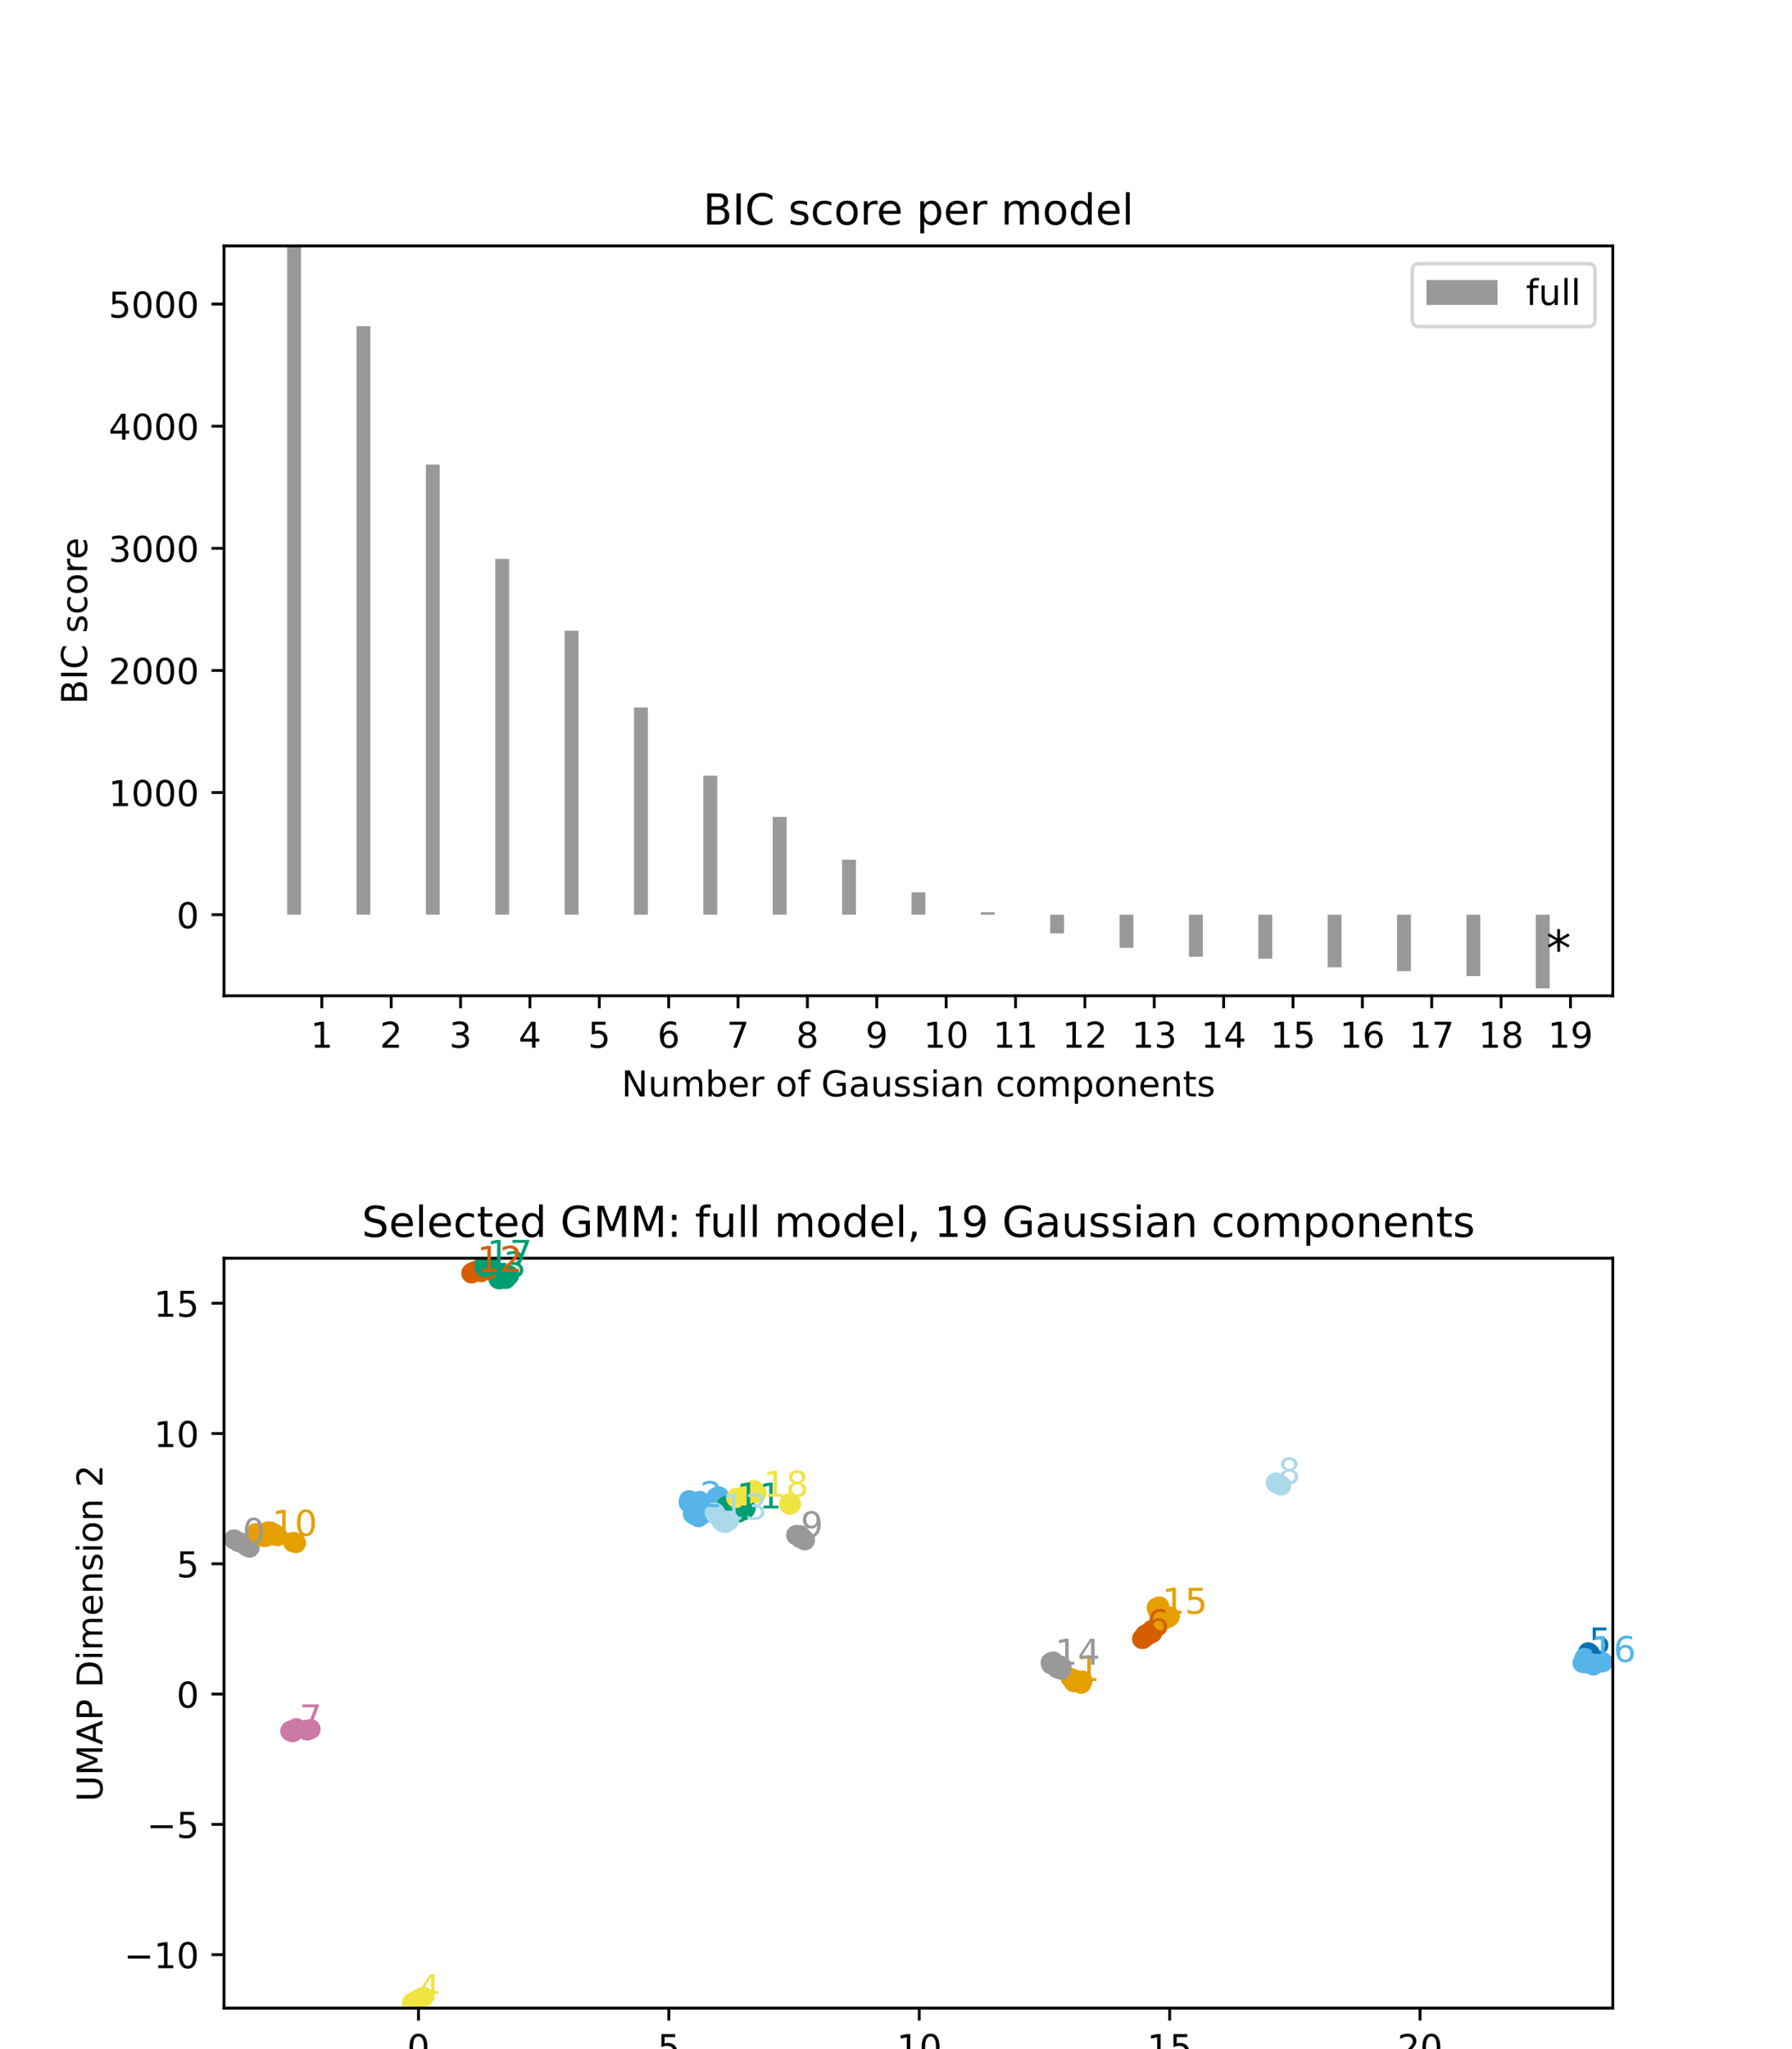 <?xml version="1.0" encoding="utf-8" standalone="no"?>
<!DOCTYPE svg PUBLIC "-//W3C//DTD SVG 1.1//EN"
  "http://www.w3.org/Graphics/SVG/1.1/DTD/svg11.dtd">
<!-- Created with matplotlib (https://matplotlib.org/) -->
<svg height="576pt" version="1.1" viewBox="0 0 504 576" width="504pt" xmlns="http://www.w3.org/2000/svg" xmlns:xlink="http://www.w3.org/1999/xlink">
 <defs>
  <style type="text/css">*{stroke-linecap:butt;stroke-linejoin:round;}</style>
 </defs>
 <g id="figure_1">
  <g id="patch_1">
   <path d="M 0 576 
L 504 576 
L 504 0 
L 0 0 
z
" style="fill:#ffffff;"/>
  </g>
  <g id="axes_1">
   <g id="patch_2">
    <path d="M 63 279.911 
L 453.6 279.911 
L 453.6 69.12 
L 63 69.12 
z
" style="fill:#ffffff;"/>
   </g>
   <g id="patch_3">
    <path clip-path="url(#pba4c586f19)" d="M 80.755 257.117 
L 84.657 257.117 
L 84.657 69.12 
L 80.755 69.12 
z
" style="fill:#999999;"/>
   </g>
   <g id="patch_4">
    <path clip-path="url(#pba4c586f19)" d="M 100.265 257.117 
L 104.167 257.117 
L 104.167 91.686 
L 100.265 91.686 
z
" style="fill:#999999;"/>
   </g>
   <g id="patch_5">
    <path clip-path="url(#pba4c586f19)" d="M 119.776 257.117 
L 123.678 257.117 
L 123.678 130.578 
L 119.776 130.578 
z
" style="fill:#999999;"/>
   </g>
   <g id="patch_6">
    <path clip-path="url(#pba4c586f19)" d="M 139.286 257.117 
L 143.188 257.117 
L 143.188 157.108 
L 139.286 157.108 
z
" style="fill:#999999;"/>
   </g>
   <g id="patch_7">
    <path clip-path="url(#pba4c586f19)" d="M 158.797 257.117 
L 162.699 257.117 
L 162.699 177.3 
L 158.797 177.3 
z
" style="fill:#999999;"/>
   </g>
   <g id="patch_8">
    <path clip-path="url(#pba4c586f19)" d="M 178.307 257.117 
L 182.209 257.117 
L 182.209 198.86 
L 178.307 198.86 
z
" style="fill:#999999;"/>
   </g>
   <g id="patch_9">
    <path clip-path="url(#pba4c586f19)" d="M 197.817 257.117 
L 201.72 257.117 
L 201.72 218.04 
L 197.817 218.04 
z
" style="fill:#999999;"/>
   </g>
   <g id="patch_10">
    <path clip-path="url(#pba4c586f19)" d="M 217.328 257.117 
L 221.23 257.117 
L 221.23 229.644 
L 217.328 229.644 
z
" style="fill:#999999;"/>
   </g>
   <g id="patch_11">
    <path clip-path="url(#pba4c586f19)" d="M 236.838 257.117 
L 240.741 257.117 
L 240.741 241.675 
L 236.838 241.675 
z
" style="fill:#999999;"/>
   </g>
   <g id="patch_12">
    <path clip-path="url(#pba4c586f19)" d="M 256.349 257.117 
L 260.251 257.117 
L 260.251 250.837 
L 256.349 250.837 
z
" style="fill:#999999;"/>
   </g>
   <g id="patch_13">
    <path clip-path="url(#pba4c586f19)" d="M 275.859 257.117 
L 279.762 257.117 
L 279.762 256.444 
L 275.859 256.444 
z
" style="fill:#999999;"/>
   </g>
   <g id="patch_14">
    <path clip-path="url(#pba4c586f19)" d="M 295.37 257.117 
L 299.272 257.117 
L 299.272 262.379 
L 295.37 262.379 
z
" style="fill:#999999;"/>
   </g>
   <g id="patch_15">
    <path clip-path="url(#pba4c586f19)" d="M 314.88 257.117 
L 318.783 257.117 
L 318.783 266.428 
L 314.88 266.428 
z
" style="fill:#999999;"/>
   </g>
   <g id="patch_16">
    <path clip-path="url(#pba4c586f19)" d="M 334.391 257.117 
L 338.293 257.117 
L 338.293 268.936 
L 334.391 268.936 
z
" style="fill:#999999;"/>
   </g>
   <g id="patch_17">
    <path clip-path="url(#pba4c586f19)" d="M 353.901 257.117 
L 357.803 257.117 
L 357.803 269.494 
L 353.901 269.494 
z
" style="fill:#999999;"/>
   </g>
   <g id="patch_18">
    <path clip-path="url(#pba4c586f19)" d="M 373.412 257.117 
L 377.314 257.117 
L 377.314 271.904 
L 373.412 271.904 
z
" style="fill:#999999;"/>
   </g>
   <g id="patch_19">
    <path clip-path="url(#pba4c586f19)" d="M 392.922 257.117 
L 396.824 257.117 
L 396.824 272.996 
L 392.922 272.996 
z
" style="fill:#999999;"/>
   </g>
   <g id="patch_20">
    <path clip-path="url(#pba4c586f19)" d="M 412.433 257.117 
L 416.335 257.117 
L 416.335 274.382 
L 412.433 274.382 
z
" style="fill:#999999;"/>
   </g>
   <g id="patch_21">
    <path clip-path="url(#pba4c586f19)" d="M 431.943 257.117 
L 435.845 257.117 
L 435.845 277.824 
L 431.943 277.824 
z
" style="fill:#999999;"/>
   </g>
   <g id="matplotlib.axis_1">
    <g id="xtick_1">
     <g id="line2d_1">
      <defs>
       <path d="M 0 0 
L 0 3.5 
" id="mf10123ff65" style="stroke:#000000;stroke-width:0.8;"/>
      </defs>
      <g>
       <use style="stroke:#000000;stroke-width:0.8;" x="90.51" xlink:href="#mf10123ff65" y="279.911"/>
      </g>
     </g>
     <g id="text_1">
      <!-- 1 -->
      <g transform="translate(87.329 294.51)scale(0.1 -0.1)">
       <defs>
        <path d="M 12.406 8.297 
L 28.516 8.297 
L 28.516 63.922 
L 10.984 60.406 
L 10.984 69.391 
L 28.422 72.906 
L 38.281 72.906 
L 38.281 8.297 
L 54.391 8.297 
L 54.391 0 
L 12.406 0 
z
" id="DejaVuSans-49"/>
       </defs>
       <use xlink:href="#DejaVuSans-49"/>
      </g>
     </g>
    </g>
    <g id="xtick_2">
     <g id="line2d_2">
      <g>
       <use style="stroke:#000000;stroke-width:0.8;" x="110.02" xlink:href="#mf10123ff65" y="279.911"/>
      </g>
     </g>
     <g id="text_2">
      <!-- 2 -->
      <g transform="translate(106.839 294.51)scale(0.1 -0.1)">
       <defs>
        <path d="M 19.188 8.297 
L 53.609 8.297 
L 53.609 0 
L 7.328 0 
L 7.328 8.297 
Q 12.938 14.109 22.625 23.891 
Q 32.328 33.688 34.812 36.531 
Q 39.547 41.844 41.422 45.531 
Q 43.312 49.219 43.312 52.781 
Q 43.312 58.594 39.234 62.25 
Q 35.156 65.922 28.609 65.922 
Q 23.969 65.922 18.812 64.312 
Q 13.672 62.703 7.812 59.422 
L 7.812 69.391 
Q 13.766 71.781 18.938 73 
Q 24.125 74.219 28.422 74.219 
Q 39.75 74.219 46.484 68.547 
Q 53.219 62.891 53.219 53.422 
Q 53.219 48.922 51.531 44.891 
Q 49.859 40.875 45.406 35.406 
Q 44.188 33.984 37.641 27.219 
Q 31.109 20.453 19.188 8.297 
z
" id="DejaVuSans-50"/>
       </defs>
       <use xlink:href="#DejaVuSans-50"/>
      </g>
     </g>
    </g>
    <g id="xtick_3">
     <g id="line2d_3">
      <g>
       <use style="stroke:#000000;stroke-width:0.8;" x="129.531" xlink:href="#mf10123ff65" y="279.911"/>
      </g>
     </g>
     <g id="text_3">
      <!-- 3 -->
      <g transform="translate(126.35 294.51)scale(0.1 -0.1)">
       <defs>
        <path d="M 40.578 39.312 
Q 47.656 37.797 51.625 33 
Q 55.609 28.219 55.609 21.188 
Q 55.609 10.406 48.188 4.484 
Q 40.766 -1.422 27.094 -1.422 
Q 22.516 -1.422 17.656 -0.516 
Q 12.797 0.391 7.625 2.203 
L 7.625 11.719 
Q 11.719 9.328 16.594 8.109 
Q 21.484 6.891 26.812 6.891 
Q 36.078 6.891 40.938 10.547 
Q 45.797 14.203 45.797 21.188 
Q 45.797 27.641 41.281 31.266 
Q 36.766 34.906 28.719 34.906 
L 20.219 34.906 
L 20.219 43.016 
L 29.109 43.016 
Q 36.375 43.016 40.234 45.922 
Q 44.094 48.828 44.094 54.297 
Q 44.094 59.906 40.109 62.906 
Q 36.141 65.922 28.719 65.922 
Q 24.656 65.922 20.016 65.031 
Q 15.375 64.156 9.812 62.312 
L 9.812 71.094 
Q 15.438 72.656 20.344 73.438 
Q 25.25 74.219 29.594 74.219 
Q 40.828 74.219 47.359 69.109 
Q 53.906 64.016 53.906 55.328 
Q 53.906 49.266 50.438 45.094 
Q 46.969 40.922 40.578 39.312 
z
" id="DejaVuSans-51"/>
       </defs>
       <use xlink:href="#DejaVuSans-51"/>
      </g>
     </g>
    </g>
    <g id="xtick_4">
     <g id="line2d_4">
      <g>
       <use style="stroke:#000000;stroke-width:0.8;" x="149.041" xlink:href="#mf10123ff65" y="279.911"/>
      </g>
     </g>
     <g id="text_4">
      <!-- 4 -->
      <g transform="translate(145.86 294.51)scale(0.1 -0.1)">
       <defs>
        <path d="M 37.797 64.312 
L 12.891 25.391 
L 37.797 25.391 
z
M 35.203 72.906 
L 47.609 72.906 
L 47.609 25.391 
L 58.016 25.391 
L 58.016 17.188 
L 47.609 17.188 
L 47.609 0 
L 37.797 0 
L 37.797 17.188 
L 4.891 17.188 
L 4.891 26.703 
z
" id="DejaVuSans-52"/>
       </defs>
       <use xlink:href="#DejaVuSans-52"/>
      </g>
     </g>
    </g>
    <g id="xtick_5">
     <g id="line2d_5">
      <g>
       <use style="stroke:#000000;stroke-width:0.8;" x="168.552" xlink:href="#mf10123ff65" y="279.911"/>
      </g>
     </g>
     <g id="text_5">
      <!-- 5 -->
      <g transform="translate(165.37 294.51)scale(0.1 -0.1)">
       <defs>
        <path d="M 10.797 72.906 
L 49.516 72.906 
L 49.516 64.594 
L 19.828 64.594 
L 19.828 46.734 
Q 21.969 47.469 24.109 47.828 
Q 26.266 48.188 28.422 48.188 
Q 40.625 48.188 47.75 41.5 
Q 54.891 34.812 54.891 23.391 
Q 54.891 11.625 47.562 5.094 
Q 40.234 -1.422 26.906 -1.422 
Q 22.312 -1.422 17.547 -0.641 
Q 12.797 0.141 7.719 1.703 
L 7.719 11.625 
Q 12.109 9.234 16.797 8.062 
Q 21.484 6.891 26.703 6.891 
Q 35.156 6.891 40.078 11.328 
Q 45.016 15.766 45.016 23.391 
Q 45.016 31 40.078 35.438 
Q 35.156 39.891 26.703 39.891 
Q 22.75 39.891 18.812 39.016 
Q 14.891 38.141 10.797 36.281 
z
" id="DejaVuSans-53"/>
       </defs>
       <use xlink:href="#DejaVuSans-53"/>
      </g>
     </g>
    </g>
    <g id="xtick_6">
     <g id="line2d_6">
      <g>
       <use style="stroke:#000000;stroke-width:0.8;" x="188.062" xlink:href="#mf10123ff65" y="279.911"/>
      </g>
     </g>
     <g id="text_6">
      <!-- 6 -->
      <g transform="translate(184.881 294.51)scale(0.1 -0.1)">
       <defs>
        <path d="M 33.016 40.375 
Q 26.375 40.375 22.484 35.828 
Q 18.609 31.297 18.609 23.391 
Q 18.609 15.531 22.484 10.953 
Q 26.375 6.391 33.016 6.391 
Q 39.656 6.391 43.531 10.953 
Q 47.406 15.531 47.406 23.391 
Q 47.406 31.297 43.531 35.828 
Q 39.656 40.375 33.016 40.375 
z
M 52.594 71.297 
L 52.594 62.312 
Q 48.875 64.062 45.094 64.984 
Q 41.312 65.922 37.594 65.922 
Q 27.828 65.922 22.672 59.328 
Q 17.531 52.734 16.797 39.406 
Q 19.672 43.656 24.016 45.922 
Q 28.375 48.188 33.594 48.188 
Q 44.578 48.188 50.953 41.516 
Q 57.328 34.859 57.328 23.391 
Q 57.328 12.156 50.688 5.359 
Q 44.047 -1.422 33.016 -1.422 
Q 20.359 -1.422 13.672 8.266 
Q 6.984 17.969 6.984 36.375 
Q 6.984 53.656 15.188 63.938 
Q 23.391 74.219 37.203 74.219 
Q 40.922 74.219 44.703 73.484 
Q 48.484 72.75 52.594 71.297 
z
" id="DejaVuSans-54"/>
       </defs>
       <use xlink:href="#DejaVuSans-54"/>
      </g>
     </g>
    </g>
    <g id="xtick_7">
     <g id="line2d_7">
      <g>
       <use style="stroke:#000000;stroke-width:0.8;" x="207.573" xlink:href="#mf10123ff65" y="279.911"/>
      </g>
     </g>
     <g id="text_7">
      <!-- 7 -->
      <g transform="translate(204.391 294.51)scale(0.1 -0.1)">
       <defs>
        <path d="M 8.203 72.906 
L 55.078 72.906 
L 55.078 68.703 
L 28.609 0 
L 18.312 0 
L 43.219 64.594 
L 8.203 64.594 
z
" id="DejaVuSans-55"/>
       </defs>
       <use xlink:href="#DejaVuSans-55"/>
      </g>
     </g>
    </g>
    <g id="xtick_8">
     <g id="line2d_8">
      <g>
       <use style="stroke:#000000;stroke-width:0.8;" x="227.083" xlink:href="#mf10123ff65" y="279.911"/>
      </g>
     </g>
     <g id="text_8">
      <!-- 8 -->
      <g transform="translate(223.902 294.51)scale(0.1 -0.1)">
       <defs>
        <path d="M 31.781 34.625 
Q 24.75 34.625 20.719 30.859 
Q 16.703 27.094 16.703 20.516 
Q 16.703 13.922 20.719 10.156 
Q 24.75 6.391 31.781 6.391 
Q 38.812 6.391 42.859 10.172 
Q 46.922 13.969 46.922 20.516 
Q 46.922 27.094 42.891 30.859 
Q 38.875 34.625 31.781 34.625 
z
M 21.922 38.812 
Q 15.578 40.375 12.031 44.719 
Q 8.5 49.078 8.5 55.328 
Q 8.5 64.062 14.719 69.141 
Q 20.953 74.219 31.781 74.219 
Q 42.672 74.219 48.875 69.141 
Q 55.078 64.062 55.078 55.328 
Q 55.078 49.078 51.531 44.719 
Q 48 40.375 41.703 38.812 
Q 48.828 37.156 52.797 32.312 
Q 56.781 27.484 56.781 20.516 
Q 56.781 9.906 50.312 4.234 
Q 43.844 -1.422 31.781 -1.422 
Q 19.734 -1.422 13.25 4.234 
Q 6.781 9.906 6.781 20.516 
Q 6.781 27.484 10.781 32.312 
Q 14.797 37.156 21.922 38.812 
z
M 18.312 54.391 
Q 18.312 48.734 21.844 45.562 
Q 25.391 42.391 31.781 42.391 
Q 38.141 42.391 41.719 45.562 
Q 45.312 48.734 45.312 54.391 
Q 45.312 60.062 41.719 63.234 
Q 38.141 66.406 31.781 66.406 
Q 25.391 66.406 21.844 63.234 
Q 18.312 60.062 18.312 54.391 
z
" id="DejaVuSans-56"/>
       </defs>
       <use xlink:href="#DejaVuSans-56"/>
      </g>
     </g>
    </g>
    <g id="xtick_9">
     <g id="line2d_9">
      <g>
       <use style="stroke:#000000;stroke-width:0.8;" x="246.594" xlink:href="#mf10123ff65" y="279.911"/>
      </g>
     </g>
     <g id="text_9">
      <!-- 9 -->
      <g transform="translate(243.412 294.51)scale(0.1 -0.1)">
       <defs>
        <path d="M 10.984 1.516 
L 10.984 10.5 
Q 14.703 8.734 18.5 7.812 
Q 22.312 6.891 25.984 6.891 
Q 35.75 6.891 40.891 13.453 
Q 46.047 20.016 46.781 33.406 
Q 43.953 29.203 39.594 26.953 
Q 35.25 24.703 29.984 24.703 
Q 19.047 24.703 12.672 31.312 
Q 6.297 37.938 6.297 49.422 
Q 6.297 60.641 12.938 67.422 
Q 19.578 74.219 30.609 74.219 
Q 43.266 74.219 49.922 64.516 
Q 56.594 54.828 56.594 36.375 
Q 56.594 19.141 48.406 8.859 
Q 40.234 -1.422 26.422 -1.422 
Q 22.703 -1.422 18.891 -0.688 
Q 15.094 0.047 10.984 1.516 
z
M 30.609 32.422 
Q 37.25 32.422 41.125 36.953 
Q 45.016 41.5 45.016 49.422 
Q 45.016 57.281 41.125 61.844 
Q 37.25 66.406 30.609 66.406 
Q 23.969 66.406 20.094 61.844 
Q 16.219 57.281 16.219 49.422 
Q 16.219 41.5 20.094 36.953 
Q 23.969 32.422 30.609 32.422 
z
" id="DejaVuSans-57"/>
       </defs>
       <use xlink:href="#DejaVuSans-57"/>
      </g>
     </g>
    </g>
    <g id="xtick_10">
     <g id="line2d_10">
      <g>
       <use style="stroke:#000000;stroke-width:0.8;" x="266.104" xlink:href="#mf10123ff65" y="279.911"/>
      </g>
     </g>
     <g id="text_10">
      <!-- 10 -->
      <g transform="translate(259.742 294.51)scale(0.1 -0.1)">
       <defs>
        <path d="M 31.781 66.406 
Q 24.172 66.406 20.328 58.906 
Q 16.5 51.422 16.5 36.375 
Q 16.5 21.391 20.328 13.891 
Q 24.172 6.391 31.781 6.391 
Q 39.453 6.391 43.281 13.891 
Q 47.125 21.391 47.125 36.375 
Q 47.125 51.422 43.281 58.906 
Q 39.453 66.406 31.781 66.406 
z
M 31.781 74.219 
Q 44.047 74.219 50.516 64.516 
Q 56.984 54.828 56.984 36.375 
Q 56.984 17.969 50.516 8.266 
Q 44.047 -1.422 31.781 -1.422 
Q 19.531 -1.422 13.062 8.266 
Q 6.594 17.969 6.594 36.375 
Q 6.594 54.828 13.062 64.516 
Q 19.531 74.219 31.781 74.219 
z
" id="DejaVuSans-48"/>
       </defs>
       <use xlink:href="#DejaVuSans-49"/>
       <use x="63.623" xlink:href="#DejaVuSans-48"/>
      </g>
     </g>
    </g>
    <g id="xtick_11">
     <g id="line2d_11">
      <g>
       <use style="stroke:#000000;stroke-width:0.8;" x="285.615" xlink:href="#mf10123ff65" y="279.911"/>
      </g>
     </g>
     <g id="text_11">
      <!-- 11 -->
      <g transform="translate(279.252 294.51)scale(0.1 -0.1)">
       <use xlink:href="#DejaVuSans-49"/>
       <use x="63.623" xlink:href="#DejaVuSans-49"/>
      </g>
     </g>
    </g>
    <g id="xtick_12">
     <g id="line2d_12">
      <g>
       <use style="stroke:#000000;stroke-width:0.8;" x="305.125" xlink:href="#mf10123ff65" y="279.911"/>
      </g>
     </g>
     <g id="text_12">
      <!-- 12 -->
      <g transform="translate(298.763 294.51)scale(0.1 -0.1)">
       <use xlink:href="#DejaVuSans-49"/>
       <use x="63.623" xlink:href="#DejaVuSans-50"/>
      </g>
     </g>
    </g>
    <g id="xtick_13">
     <g id="line2d_13">
      <g>
       <use style="stroke:#000000;stroke-width:0.8;" x="324.636" xlink:href="#mf10123ff65" y="279.911"/>
      </g>
     </g>
     <g id="text_13">
      <!-- 13 -->
      <g transform="translate(318.273 294.51)scale(0.1 -0.1)">
       <use xlink:href="#DejaVuSans-49"/>
       <use x="63.623" xlink:href="#DejaVuSans-51"/>
      </g>
     </g>
    </g>
    <g id="xtick_14">
     <g id="line2d_14">
      <g>
       <use style="stroke:#000000;stroke-width:0.8;" x="344.146" xlink:href="#mf10123ff65" y="279.911"/>
      </g>
     </g>
     <g id="text_14">
      <!-- 14 -->
      <g transform="translate(337.784 294.51)scale(0.1 -0.1)">
       <use xlink:href="#DejaVuSans-49"/>
       <use x="63.623" xlink:href="#DejaVuSans-52"/>
      </g>
     </g>
    </g>
    <g id="xtick_15">
     <g id="line2d_15">
      <g>
       <use style="stroke:#000000;stroke-width:0.8;" x="363.657" xlink:href="#mf10123ff65" y="279.911"/>
      </g>
     </g>
     <g id="text_15">
      <!-- 15 -->
      <g transform="translate(357.294 294.51)scale(0.1 -0.1)">
       <use xlink:href="#DejaVuSans-49"/>
       <use x="63.623" xlink:href="#DejaVuSans-53"/>
      </g>
     </g>
    </g>
    <g id="xtick_16">
     <g id="line2d_16">
      <g>
       <use style="stroke:#000000;stroke-width:0.8;" x="383.167" xlink:href="#mf10123ff65" y="279.911"/>
      </g>
     </g>
     <g id="text_16">
      <!-- 16 -->
      <g transform="translate(376.805 294.51)scale(0.1 -0.1)">
       <use xlink:href="#DejaVuSans-49"/>
       <use x="63.623" xlink:href="#DejaVuSans-54"/>
      </g>
     </g>
    </g>
    <g id="xtick_17">
     <g id="line2d_17">
      <g>
       <use style="stroke:#000000;stroke-width:0.8;" x="402.678" xlink:href="#mf10123ff65" y="279.911"/>
      </g>
     </g>
     <g id="text_17">
      <!-- 17 -->
      <g transform="translate(396.315 294.51)scale(0.1 -0.1)">
       <use xlink:href="#DejaVuSans-49"/>
       <use x="63.623" xlink:href="#DejaVuSans-55"/>
      </g>
     </g>
    </g>
    <g id="xtick_18">
     <g id="line2d_18">
      <g>
       <use style="stroke:#000000;stroke-width:0.8;" x="422.188" xlink:href="#mf10123ff65" y="279.911"/>
      </g>
     </g>
     <g id="text_18">
      <!-- 18 -->
      <g transform="translate(415.826 294.51)scale(0.1 -0.1)">
       <use xlink:href="#DejaVuSans-49"/>
       <use x="63.623" xlink:href="#DejaVuSans-56"/>
      </g>
     </g>
    </g>
    <g id="xtick_19">
     <g id="line2d_19">
      <g>
       <use style="stroke:#000000;stroke-width:0.8;" x="441.699" xlink:href="#mf10123ff65" y="279.911"/>
      </g>
     </g>
     <g id="text_19">
      <!-- 19 -->
      <g transform="translate(435.336 294.51)scale(0.1 -0.1)">
       <use xlink:href="#DejaVuSans-49"/>
       <use x="63.623" xlink:href="#DejaVuSans-57"/>
      </g>
     </g>
    </g>
    <g id="text_20">
     <!-- Number of Gaussian components -->
     <g transform="translate(174.798 308.188)scale(0.1 -0.1)">
      <defs>
       <path d="M 9.812 72.906 
L 23.094 72.906 
L 55.422 11.922 
L 55.422 72.906 
L 64.984 72.906 
L 64.984 0 
L 51.703 0 
L 19.391 60.984 
L 19.391 0 
L 9.812 0 
z
" id="DejaVuSans-78"/>
       <path d="M 8.5 21.578 
L 8.5 54.688 
L 17.484 54.688 
L 17.484 21.922 
Q 17.484 14.156 20.5 10.266 
Q 23.531 6.391 29.594 6.391 
Q 36.859 6.391 41.078 11.031 
Q 45.312 15.672 45.312 23.688 
L 45.312 54.688 
L 54.297 54.688 
L 54.297 0 
L 45.312 0 
L 45.312 8.406 
Q 42.047 3.422 37.719 1 
Q 33.406 -1.422 27.688 -1.422 
Q 18.266 -1.422 13.375 4.438 
Q 8.5 10.297 8.5 21.578 
z
M 31.109 56 
z
" id="DejaVuSans-117"/>
       <path d="M 52 44.188 
Q 55.375 50.25 60.062 53.125 
Q 64.75 56 71.094 56 
Q 79.641 56 84.281 50.016 
Q 88.922 44.047 88.922 33.016 
L 88.922 0 
L 79.891 0 
L 79.891 32.719 
Q 79.891 40.578 77.094 44.375 
Q 74.312 48.188 68.609 48.188 
Q 61.625 48.188 57.562 43.547 
Q 53.516 38.922 53.516 30.906 
L 53.516 0 
L 44.484 0 
L 44.484 32.719 
Q 44.484 40.625 41.703 44.406 
Q 38.922 48.188 33.109 48.188 
Q 26.219 48.188 22.156 43.531 
Q 18.109 38.875 18.109 30.906 
L 18.109 0 
L 9.078 0 
L 9.078 54.688 
L 18.109 54.688 
L 18.109 46.188 
Q 21.188 51.219 25.484 53.609 
Q 29.781 56 35.688 56 
Q 41.656 56 45.828 52.969 
Q 50 49.953 52 44.188 
z
" id="DejaVuSans-109"/>
       <path d="M 48.688 27.297 
Q 48.688 37.203 44.609 42.844 
Q 40.531 48.484 33.406 48.484 
Q 26.266 48.484 22.188 42.844 
Q 18.109 37.203 18.109 27.297 
Q 18.109 17.391 22.188 11.75 
Q 26.266 6.109 33.406 6.109 
Q 40.531 6.109 44.609 11.75 
Q 48.688 17.391 48.688 27.297 
z
M 18.109 46.391 
Q 20.953 51.266 25.266 53.625 
Q 29.594 56 35.594 56 
Q 45.562 56 51.781 48.094 
Q 58.016 40.188 58.016 27.297 
Q 58.016 14.406 51.781 6.484 
Q 45.562 -1.422 35.594 -1.422 
Q 29.594 -1.422 25.266 0.953 
Q 20.953 3.328 18.109 8.203 
L 18.109 0 
L 9.078 0 
L 9.078 75.984 
L 18.109 75.984 
z
" id="DejaVuSans-98"/>
       <path d="M 56.203 29.594 
L 56.203 25.203 
L 14.891 25.203 
Q 15.484 15.922 20.484 11.062 
Q 25.484 6.203 34.422 6.203 
Q 39.594 6.203 44.453 7.469 
Q 49.312 8.734 54.109 11.281 
L 54.109 2.781 
Q 49.266 0.734 44.188 -0.344 
Q 39.109 -1.422 33.891 -1.422 
Q 20.797 -1.422 13.156 6.188 
Q 5.516 13.812 5.516 26.812 
Q 5.516 40.234 12.766 48.109 
Q 20.016 56 32.328 56 
Q 43.359 56 49.781 48.891 
Q 56.203 41.797 56.203 29.594 
z
M 47.219 32.234 
Q 47.125 39.594 43.094 43.984 
Q 39.062 48.391 32.422 48.391 
Q 24.906 48.391 20.391 44.141 
Q 15.875 39.891 15.188 32.172 
z
" id="DejaVuSans-101"/>
       <path d="M 41.109 46.297 
Q 39.594 47.172 37.812 47.578 
Q 36.031 48 33.891 48 
Q 26.266 48 22.188 43.047 
Q 18.109 38.094 18.109 28.812 
L 18.109 0 
L 9.078 0 
L 9.078 54.688 
L 18.109 54.688 
L 18.109 46.188 
Q 20.953 51.172 25.484 53.578 
Q 30.031 56 36.531 56 
Q 37.453 56 38.578 55.875 
Q 39.703 55.766 41.062 55.516 
z
" id="DejaVuSans-114"/>
       <path id="DejaVuSans-32"/>
       <path d="M 30.609 48.391 
Q 23.391 48.391 19.188 42.75 
Q 14.984 37.109 14.984 27.297 
Q 14.984 17.484 19.156 11.844 
Q 23.344 6.203 30.609 6.203 
Q 37.797 6.203 41.984 11.859 
Q 46.188 17.531 46.188 27.297 
Q 46.188 37.016 41.984 42.703 
Q 37.797 48.391 30.609 48.391 
z
M 30.609 56 
Q 42.328 56 49.016 48.375 
Q 55.719 40.766 55.719 27.297 
Q 55.719 13.875 49.016 6.219 
Q 42.328 -1.422 30.609 -1.422 
Q 18.844 -1.422 12.172 6.219 
Q 5.516 13.875 5.516 27.297 
Q 5.516 40.766 12.172 48.375 
Q 18.844 56 30.609 56 
z
" id="DejaVuSans-111"/>
       <path d="M 37.109 75.984 
L 37.109 68.5 
L 28.516 68.5 
Q 23.688 68.5 21.797 66.547 
Q 19.922 64.594 19.922 59.516 
L 19.922 54.688 
L 34.719 54.688 
L 34.719 47.703 
L 19.922 47.703 
L 19.922 0 
L 10.891 0 
L 10.891 47.703 
L 2.297 47.703 
L 2.297 54.688 
L 10.891 54.688 
L 10.891 58.5 
Q 10.891 67.625 15.141 71.797 
Q 19.391 75.984 28.609 75.984 
z
" id="DejaVuSans-102"/>
       <path d="M 59.516 10.406 
L 59.516 29.984 
L 43.406 29.984 
L 43.406 38.094 
L 69.281 38.094 
L 69.281 6.781 
Q 63.578 2.734 56.688 0.656 
Q 49.812 -1.422 42 -1.422 
Q 24.906 -1.422 15.25 8.562 
Q 5.609 18.562 5.609 36.375 
Q 5.609 54.25 15.25 64.234 
Q 24.906 74.219 42 74.219 
Q 49.125 74.219 55.547 72.453 
Q 61.969 70.703 67.391 67.281 
L 67.391 56.781 
Q 61.922 61.422 55.766 63.766 
Q 49.609 66.109 42.828 66.109 
Q 29.438 66.109 22.719 58.641 
Q 16.016 51.172 16.016 36.375 
Q 16.016 21.625 22.719 14.156 
Q 29.438 6.688 42.828 6.688 
Q 48.047 6.688 52.141 7.594 
Q 56.25 8.5 59.516 10.406 
z
" id="DejaVuSans-71"/>
       <path d="M 34.281 27.484 
Q 23.391 27.484 19.188 25 
Q 14.984 22.516 14.984 16.5 
Q 14.984 11.719 18.141 8.906 
Q 21.297 6.109 26.703 6.109 
Q 34.188 6.109 38.703 11.406 
Q 43.219 16.703 43.219 25.484 
L 43.219 27.484 
z
M 52.203 31.203 
L 52.203 0 
L 43.219 0 
L 43.219 8.297 
Q 40.141 3.328 35.547 0.953 
Q 30.953 -1.422 24.312 -1.422 
Q 15.922 -1.422 10.953 3.297 
Q 6 8.016 6 15.922 
Q 6 25.141 12.172 29.828 
Q 18.359 34.516 30.609 34.516 
L 43.219 34.516 
L 43.219 35.406 
Q 43.219 41.609 39.141 45 
Q 35.062 48.391 27.688 48.391 
Q 23 48.391 18.547 47.266 
Q 14.109 46.141 10.016 43.891 
L 10.016 52.203 
Q 14.938 54.109 19.578 55.047 
Q 24.219 56 28.609 56 
Q 40.484 56 46.344 49.844 
Q 52.203 43.703 52.203 31.203 
z
" id="DejaVuSans-97"/>
       <path d="M 44.281 53.078 
L 44.281 44.578 
Q 40.484 46.531 36.375 47.5 
Q 32.281 48.484 27.875 48.484 
Q 21.188 48.484 17.844 46.438 
Q 14.5 44.391 14.5 40.281 
Q 14.5 37.156 16.891 35.375 
Q 19.281 33.594 26.516 31.984 
L 29.594 31.297 
Q 39.156 29.25 43.188 25.516 
Q 47.219 21.781 47.219 15.094 
Q 47.219 7.469 41.188 3.016 
Q 35.156 -1.422 24.609 -1.422 
Q 20.219 -1.422 15.453 -0.562 
Q 10.688 0.297 5.422 2 
L 5.422 11.281 
Q 10.406 8.688 15.234 7.391 
Q 20.062 6.109 24.812 6.109 
Q 31.156 6.109 34.562 8.281 
Q 37.984 10.453 37.984 14.406 
Q 37.984 18.062 35.516 20.016 
Q 33.062 21.969 24.703 23.781 
L 21.578 24.516 
Q 13.234 26.266 9.516 29.906 
Q 5.812 33.547 5.812 39.891 
Q 5.812 47.609 11.281 51.797 
Q 16.75 56 26.812 56 
Q 31.781 56 36.172 55.266 
Q 40.578 54.547 44.281 53.078 
z
" id="DejaVuSans-115"/>
       <path d="M 9.422 54.688 
L 18.406 54.688 
L 18.406 0 
L 9.422 0 
z
M 9.422 75.984 
L 18.406 75.984 
L 18.406 64.594 
L 9.422 64.594 
z
" id="DejaVuSans-105"/>
       <path d="M 54.891 33.016 
L 54.891 0 
L 45.906 0 
L 45.906 32.719 
Q 45.906 40.484 42.875 44.328 
Q 39.844 48.188 33.797 48.188 
Q 26.516 48.188 22.312 43.547 
Q 18.109 38.922 18.109 30.906 
L 18.109 0 
L 9.078 0 
L 9.078 54.688 
L 18.109 54.688 
L 18.109 46.188 
Q 21.344 51.125 25.703 53.562 
Q 30.078 56 35.797 56 
Q 45.219 56 50.047 50.172 
Q 54.891 44.344 54.891 33.016 
z
" id="DejaVuSans-110"/>
       <path d="M 48.781 52.594 
L 48.781 44.188 
Q 44.969 46.297 41.141 47.344 
Q 37.312 48.391 33.406 48.391 
Q 24.656 48.391 19.812 42.844 
Q 14.984 37.312 14.984 27.297 
Q 14.984 17.281 19.812 11.734 
Q 24.656 6.203 33.406 6.203 
Q 37.312 6.203 41.141 7.25 
Q 44.969 8.297 48.781 10.406 
L 48.781 2.094 
Q 45.016 0.344 40.984 -0.531 
Q 36.969 -1.422 32.422 -1.422 
Q 20.062 -1.422 12.781 6.344 
Q 5.516 14.109 5.516 27.297 
Q 5.516 40.672 12.859 48.328 
Q 20.219 56 33.016 56 
Q 37.156 56 41.109 55.141 
Q 45.062 54.297 48.781 52.594 
z
" id="DejaVuSans-99"/>
       <path d="M 18.109 8.203 
L 18.109 -20.797 
L 9.078 -20.797 
L 9.078 54.688 
L 18.109 54.688 
L 18.109 46.391 
Q 20.953 51.266 25.266 53.625 
Q 29.594 56 35.594 56 
Q 45.562 56 51.781 48.094 
Q 58.016 40.188 58.016 27.297 
Q 58.016 14.406 51.781 6.484 
Q 45.562 -1.422 35.594 -1.422 
Q 29.594 -1.422 25.266 0.953 
Q 20.953 3.328 18.109 8.203 
z
M 48.688 27.297 
Q 48.688 37.203 44.609 42.844 
Q 40.531 48.484 33.406 48.484 
Q 26.266 48.484 22.188 42.844 
Q 18.109 37.203 18.109 27.297 
Q 18.109 17.391 22.188 11.75 
Q 26.266 6.109 33.406 6.109 
Q 40.531 6.109 44.609 11.75 
Q 48.688 17.391 48.688 27.297 
z
" id="DejaVuSans-112"/>
       <path d="M 18.312 70.219 
L 18.312 54.688 
L 36.812 54.688 
L 36.812 47.703 
L 18.312 47.703 
L 18.312 18.016 
Q 18.312 11.328 20.141 9.422 
Q 21.969 7.516 27.594 7.516 
L 36.812 7.516 
L 36.812 0 
L 27.594 0 
Q 17.188 0 13.234 3.875 
Q 9.281 7.766 9.281 18.016 
L 9.281 47.703 
L 2.688 47.703 
L 2.688 54.688 
L 9.281 54.688 
L 9.281 70.219 
z
" id="DejaVuSans-116"/>
      </defs>
      <use xlink:href="#DejaVuSans-78"/>
      <use x="74.805" xlink:href="#DejaVuSans-117"/>
      <use x="138.184" xlink:href="#DejaVuSans-109"/>
      <use x="235.596" xlink:href="#DejaVuSans-98"/>
      <use x="299.072" xlink:href="#DejaVuSans-101"/>
      <use x="360.596" xlink:href="#DejaVuSans-114"/>
      <use x="401.709" xlink:href="#DejaVuSans-32"/>
      <use x="433.496" xlink:href="#DejaVuSans-111"/>
      <use x="494.678" xlink:href="#DejaVuSans-102"/>
      <use x="529.883" xlink:href="#DejaVuSans-32"/>
      <use x="561.67" xlink:href="#DejaVuSans-71"/>
      <use x="639.16" xlink:href="#DejaVuSans-97"/>
      <use x="700.439" xlink:href="#DejaVuSans-117"/>
      <use x="763.818" xlink:href="#DejaVuSans-115"/>
      <use x="815.918" xlink:href="#DejaVuSans-115"/>
      <use x="868.018" xlink:href="#DejaVuSans-105"/>
      <use x="895.801" xlink:href="#DejaVuSans-97"/>
      <use x="957.08" xlink:href="#DejaVuSans-110"/>
      <use x="1020.459" xlink:href="#DejaVuSans-32"/>
      <use x="1052.246" xlink:href="#DejaVuSans-99"/>
      <use x="1107.227" xlink:href="#DejaVuSans-111"/>
      <use x="1168.408" xlink:href="#DejaVuSans-109"/>
      <use x="1265.82" xlink:href="#DejaVuSans-112"/>
      <use x="1329.297" xlink:href="#DejaVuSans-111"/>
      <use x="1390.479" xlink:href="#DejaVuSans-110"/>
      <use x="1453.857" xlink:href="#DejaVuSans-101"/>
      <use x="1515.381" xlink:href="#DejaVuSans-110"/>
      <use x="1578.76" xlink:href="#DejaVuSans-116"/>
      <use x="1617.969" xlink:href="#DejaVuSans-115"/>
     </g>
    </g>
   </g>
   <g id="matplotlib.axis_2">
    <g id="ytick_1">
     <g id="line2d_20">
      <defs>
       <path d="M 0 0 
L -3.5 0 
" id="mb9ed0cdd66" style="stroke:#000000;stroke-width:0.8;"/>
      </defs>
      <g>
       <use style="stroke:#000000;stroke-width:0.8;" x="63" xlink:href="#mb9ed0cdd66" y="257.117"/>
      </g>
     </g>
     <g id="text_21">
      <!-- 0 -->
      <g transform="translate(49.638 260.916)scale(0.1 -0.1)">
       <use xlink:href="#DejaVuSans-48"/>
      </g>
     </g>
    </g>
    <g id="ytick_2">
     <g id="line2d_21">
      <g>
       <use style="stroke:#000000;stroke-width:0.8;" x="63" xlink:href="#mb9ed0cdd66" y="222.79"/>
      </g>
     </g>
     <g id="text_22">
      <!-- 1000 -->
      <g transform="translate(30.55 226.589)scale(0.1 -0.1)">
       <use xlink:href="#DejaVuSans-49"/>
       <use x="63.623" xlink:href="#DejaVuSans-48"/>
       <use x="127.246" xlink:href="#DejaVuSans-48"/>
       <use x="190.869" xlink:href="#DejaVuSans-48"/>
      </g>
     </g>
    </g>
    <g id="ytick_3">
     <g id="line2d_22">
      <g>
       <use style="stroke:#000000;stroke-width:0.8;" x="63" xlink:href="#mb9ed0cdd66" y="188.463"/>
      </g>
     </g>
     <g id="text_23">
      <!-- 2000 -->
      <g transform="translate(30.55 192.262)scale(0.1 -0.1)">
       <use xlink:href="#DejaVuSans-50"/>
       <use x="63.623" xlink:href="#DejaVuSans-48"/>
       <use x="127.246" xlink:href="#DejaVuSans-48"/>
       <use x="190.869" xlink:href="#DejaVuSans-48"/>
      </g>
     </g>
    </g>
    <g id="ytick_4">
     <g id="line2d_23">
      <g>
       <use style="stroke:#000000;stroke-width:0.8;" x="63" xlink:href="#mb9ed0cdd66" y="154.135"/>
      </g>
     </g>
     <g id="text_24">
      <!-- 3000 -->
      <g transform="translate(30.55 157.935)scale(0.1 -0.1)">
       <use xlink:href="#DejaVuSans-51"/>
       <use x="63.623" xlink:href="#DejaVuSans-48"/>
       <use x="127.246" xlink:href="#DejaVuSans-48"/>
       <use x="190.869" xlink:href="#DejaVuSans-48"/>
      </g>
     </g>
    </g>
    <g id="ytick_5">
     <g id="line2d_24">
      <g>
       <use style="stroke:#000000;stroke-width:0.8;" x="63" xlink:href="#mb9ed0cdd66" y="119.808"/>
      </g>
     </g>
     <g id="text_25">
      <!-- 4000 -->
      <g transform="translate(30.55 123.607)scale(0.1 -0.1)">
       <use xlink:href="#DejaVuSans-52"/>
       <use x="63.623" xlink:href="#DejaVuSans-48"/>
       <use x="127.246" xlink:href="#DejaVuSans-48"/>
       <use x="190.869" xlink:href="#DejaVuSans-48"/>
      </g>
     </g>
    </g>
    <g id="ytick_6">
     <g id="line2d_25">
      <g>
       <use style="stroke:#000000;stroke-width:0.8;" x="63" xlink:href="#mb9ed0cdd66" y="85.481"/>
      </g>
     </g>
     <g id="text_26">
      <!-- 5000 -->
      <g transform="translate(30.55 89.28)scale(0.1 -0.1)">
       <use xlink:href="#DejaVuSans-53"/>
       <use x="63.623" xlink:href="#DejaVuSans-48"/>
       <use x="127.246" xlink:href="#DejaVuSans-48"/>
       <use x="190.869" xlink:href="#DejaVuSans-48"/>
      </g>
     </g>
    </g>
    <g id="text_27">
     <!-- BIC score -->
     <g transform="translate(24.47 197.934)rotate(-90)scale(0.1 -0.1)">
      <defs>
       <path d="M 19.672 34.812 
L 19.672 8.109 
L 35.5 8.109 
Q 43.453 8.109 47.281 11.406 
Q 51.125 14.703 51.125 21.484 
Q 51.125 28.328 47.281 31.562 
Q 43.453 34.812 35.5 34.812 
z
M 19.672 64.797 
L 19.672 42.828 
L 34.281 42.828 
Q 41.5 42.828 45.031 45.531 
Q 48.578 48.25 48.578 53.812 
Q 48.578 59.328 45.031 62.062 
Q 41.5 64.797 34.281 64.797 
z
M 9.812 72.906 
L 35.016 72.906 
Q 46.297 72.906 52.391 68.219 
Q 58.5 63.531 58.5 54.891 
Q 58.5 48.188 55.375 44.234 
Q 52.25 40.281 46.188 39.312 
Q 53.469 37.75 57.5 32.781 
Q 61.531 27.828 61.531 20.406 
Q 61.531 10.641 54.891 5.312 
Q 48.25 0 35.984 0 
L 9.812 0 
z
" id="DejaVuSans-66"/>
       <path d="M 9.812 72.906 
L 19.672 72.906 
L 19.672 0 
L 9.812 0 
z
" id="DejaVuSans-73"/>
       <path d="M 64.406 67.281 
L 64.406 56.891 
Q 59.422 61.531 53.781 63.812 
Q 48.141 66.109 41.797 66.109 
Q 29.297 66.109 22.656 58.469 
Q 16.016 50.828 16.016 36.375 
Q 16.016 21.969 22.656 14.328 
Q 29.297 6.688 41.797 6.688 
Q 48.141 6.688 53.781 8.984 
Q 59.422 11.281 64.406 15.922 
L 64.406 5.609 
Q 59.234 2.094 53.438 0.328 
Q 47.656 -1.422 41.219 -1.422 
Q 24.656 -1.422 15.125 8.703 
Q 5.609 18.844 5.609 36.375 
Q 5.609 53.953 15.125 64.078 
Q 24.656 74.219 41.219 74.219 
Q 47.75 74.219 53.531 72.484 
Q 59.328 70.75 64.406 67.281 
z
" id="DejaVuSans-67"/>
      </defs>
      <use xlink:href="#DejaVuSans-66"/>
      <use x="68.604" xlink:href="#DejaVuSans-73"/>
      <use x="98.096" xlink:href="#DejaVuSans-67"/>
      <use x="167.92" xlink:href="#DejaVuSans-32"/>
      <use x="199.707" xlink:href="#DejaVuSans-115"/>
      <use x="251.807" xlink:href="#DejaVuSans-99"/>
      <use x="306.787" xlink:href="#DejaVuSans-111"/>
      <use x="367.969" xlink:href="#DejaVuSans-114"/>
      <use x="406.832" xlink:href="#DejaVuSans-101"/>
     </g>
    </g>
   </g>
   <g id="patch_22">
    <path d="M 63 279.911 
L 63 69.12 
" style="fill:none;stroke:#000000;stroke-linecap:square;stroke-linejoin:miter;stroke-width:0.8;"/>
   </g>
   <g id="patch_23">
    <path d="M 453.6 279.911 
L 453.6 69.12 
" style="fill:none;stroke:#000000;stroke-linecap:square;stroke-linejoin:miter;stroke-width:0.8;"/>
   </g>
   <g id="patch_24">
    <path d="M 63 279.911 
L 453.6 279.911 
" style="fill:none;stroke:#000000;stroke-linecap:square;stroke-linejoin:miter;stroke-width:0.8;"/>
   </g>
   <g id="patch_25">
    <path d="M 63 69.12 
L 453.6 69.12 
" style="fill:none;stroke:#000000;stroke-linecap:square;stroke-linejoin:miter;stroke-width:0.8;"/>
   </g>
   <g id="text_28">
    <!-- * -->
    <g transform="translate(434.87 271.563)scale(0.14 -0.14)">
     <defs>
      <path d="M 47.016 60.891 
L 29.5 51.422 
L 47.016 41.891 
L 44.188 37.109 
L 27.781 47.016 
L 27.781 28.609 
L 22.219 28.609 
L 22.219 47.016 
L 5.812 37.109 
L 2.984 41.891 
L 20.516 51.422 
L 2.984 60.891 
L 5.812 65.719 
L 22.219 55.812 
L 22.219 74.219 
L 27.781 74.219 
L 27.781 55.812 
L 44.188 65.719 
z
" id="DejaVuSans-42"/>
     </defs>
     <use xlink:href="#DejaVuSans-42"/>
    </g>
   </g>
   <g id="text_29">
    <!-- BIC score per model -->
    <g transform="translate(197.733 63.12)scale(0.12 -0.12)">
     <defs>
      <path d="M 45.406 46.391 
L 45.406 75.984 
L 54.391 75.984 
L 54.391 0 
L 45.406 0 
L 45.406 8.203 
Q 42.578 3.328 38.25 0.953 
Q 33.938 -1.422 27.875 -1.422 
Q 17.969 -1.422 11.734 6.484 
Q 5.516 14.406 5.516 27.297 
Q 5.516 40.188 11.734 48.094 
Q 17.969 56 27.875 56 
Q 33.938 56 38.25 53.625 
Q 42.578 51.266 45.406 46.391 
z
M 14.797 27.297 
Q 14.797 17.391 18.875 11.75 
Q 22.953 6.109 30.078 6.109 
Q 37.203 6.109 41.297 11.75 
Q 45.406 17.391 45.406 27.297 
Q 45.406 37.203 41.297 42.844 
Q 37.203 48.484 30.078 48.484 
Q 22.953 48.484 18.875 42.844 
Q 14.797 37.203 14.797 27.297 
z
" id="DejaVuSans-100"/>
      <path d="M 9.422 75.984 
L 18.406 75.984 
L 18.406 0 
L 9.422 0 
z
" id="DejaVuSans-108"/>
     </defs>
     <use xlink:href="#DejaVuSans-66"/>
     <use x="68.604" xlink:href="#DejaVuSans-73"/>
     <use x="98.096" xlink:href="#DejaVuSans-67"/>
     <use x="167.92" xlink:href="#DejaVuSans-32"/>
     <use x="199.707" xlink:href="#DejaVuSans-115"/>
     <use x="251.807" xlink:href="#DejaVuSans-99"/>
     <use x="306.787" xlink:href="#DejaVuSans-111"/>
     <use x="367.969" xlink:href="#DejaVuSans-114"/>
     <use x="406.832" xlink:href="#DejaVuSans-101"/>
     <use x="468.355" xlink:href="#DejaVuSans-32"/>
     <use x="500.143" xlink:href="#DejaVuSans-112"/>
     <use x="563.619" xlink:href="#DejaVuSans-101"/>
     <use x="625.143" xlink:href="#DejaVuSans-114"/>
     <use x="666.256" xlink:href="#DejaVuSans-32"/>
     <use x="698.043" xlink:href="#DejaVuSans-109"/>
     <use x="795.455" xlink:href="#DejaVuSans-111"/>
     <use x="856.637" xlink:href="#DejaVuSans-100"/>
     <use x="920.113" xlink:href="#DejaVuSans-101"/>
     <use x="981.637" xlink:href="#DejaVuSans-108"/>
    </g>
   </g>
   <g id="legend_1">
    <g id="patch_26">
     <path d="M 399.186 91.798 
L 446.6 91.798 
Q 448.6 91.798 448.6 89.798 
L 448.6 76.12 
Q 448.6 74.12 446.6 74.12 
L 399.186 74.12 
Q 397.186 74.12 397.186 76.12 
L 397.186 89.798 
Q 397.186 91.798 399.186 91.798 
z
" style="fill:#ffffff;opacity:0.8;stroke:#cccccc;stroke-linejoin:miter;"/>
    </g>
    <g id="patch_27">
     <path d="M 401.186 85.718 
L 421.186 85.718 
L 421.186 78.718 
L 401.186 78.718 
z
" style="fill:#999999;"/>
    </g>
    <g id="text_30">
     <!-- full -->
     <g transform="translate(429.186 85.718)scale(0.1 -0.1)">
      <use xlink:href="#DejaVuSans-102"/>
      <use x="35.205" xlink:href="#DejaVuSans-117"/>
      <use x="98.584" xlink:href="#DejaVuSans-108"/>
      <use x="126.367" xlink:href="#DejaVuSans-108"/>
     </g>
    </g>
   </g>
  </g>
  <g id="axes_2">
   <g id="patch_28">
    <path d="M 63 564.48 
L 453.6 564.48 
L 453.6 353.689 
L 63 353.689 
z
" style="fill:#ffffff;"/>
   </g>
   <g id="PathCollection_1">
    <defs>
     <path d="M 0 2.345 
C 0.622 2.345 1.219 2.098 1.658 1.658 
C 2.098 1.219 2.345 0.622 2.345 0 
C 2.345 -0.622 2.098 -1.219 1.658 -1.658 
C 1.219 -2.098 0.622 -2.345 0 -2.345 
C -0.622 -2.345 -1.219 -2.098 -1.658 -1.658 
C -2.098 -1.219 -2.345 -0.622 -2.345 0 
C -2.345 0.622 -2.098 1.219 -1.658 1.658 
C -1.219 2.098 -0.622 2.345 0 2.345 
z
" id="mf8deee0e29" style="stroke:#999999;"/>
    </defs>
    <g clip-path="url(#pb98165a1c5)">
     <use style="fill:#999999;stroke:#999999;" x="65.817" xlink:href="#mf8deee0e29" y="432.728"/>
     <use style="fill:#999999;stroke:#999999;" x="66.916" xlink:href="#mf8deee0e29" y="433.315"/>
     <use style="fill:#999999;stroke:#999999;" x="67.124" xlink:href="#mf8deee0e29" y="433.427"/>
     <use style="fill:#999999;stroke:#999999;" x="67.124" xlink:href="#mf8deee0e29" y="433.427"/>
     <use style="fill:#999999;stroke:#999999;" x="69.207" xlink:href="#mf8deee0e29" y="434.527"/>
     <use style="fill:#999999;stroke:#999999;" x="70.173" xlink:href="#mf8deee0e29" y="435.041"/>
     <use style="fill:#999999;stroke:#999999;" x="69.75" xlink:href="#mf8deee0e29" y="434.767"/>
     <use style="fill:#999999;stroke:#999999;" x="69.483" xlink:href="#mf8deee0e29" y="434.68"/>
    </g>
   </g>
   <g id="PathCollection_2">
    <defs>
     <path d="M 0 2.345 
C 0.622 2.345 1.219 2.098 1.658 1.658 
C 2.098 1.219 2.345 0.622 2.345 0 
C 2.345 -0.622 2.098 -1.219 1.658 -1.658 
C 1.219 -2.098 0.622 -2.345 0 -2.345 
C -0.622 -2.345 -1.219 -2.098 -1.658 -1.658 
C -2.098 -1.219 -2.345 -0.622 -2.345 0 
C -2.345 0.622 -2.098 1.219 -1.658 1.658 
C -1.219 2.098 -0.622 2.345 0 2.345 
z
" id="mf3a2dc5518" style="stroke:#e69f00;"/>
    </defs>
    <g clip-path="url(#pb98165a1c5)">
     <use style="fill:#e69f00;stroke:#e69f00;" x="301.151" xlink:href="#mf3a2dc5518" y="471.674"/>
     <use style="fill:#e69f00;stroke:#e69f00;" x="304.431" xlink:href="#mf3a2dc5518" y="472.419"/>
     <use style="fill:#e69f00;stroke:#e69f00;" x="304.087" xlink:href="#mf3a2dc5518" y="473.283"/>
     <use style="fill:#e69f00;stroke:#e69f00;" x="302.036" xlink:href="#mf3a2dc5518" y="472.867"/>
     <use style="fill:#e69f00;stroke:#e69f00;" x="302.866" xlink:href="#mf3a2dc5518" y="472.372"/>
     <use style="fill:#e69f00;stroke:#e69f00;" x="303.429" xlink:href="#mf3a2dc5518" y="472.86"/>
     <use style="fill:#e69f00;stroke:#e69f00;" x="302.4" xlink:href="#mf3a2dc5518" y="472.404"/>
     <use style="fill:#e69f00;stroke:#e69f00;" x="303.211" xlink:href="#mf3a2dc5518" y="472.444"/>
    </g>
   </g>
   <g id="PathCollection_3">
    <defs>
     <path d="M 0 2.345 
C 0.622 2.345 1.219 2.098 1.658 1.658 
C 2.098 1.219 2.345 0.622 2.345 0 
C 2.345 -0.622 2.098 -1.219 1.658 -1.658 
C 1.219 -2.098 0.622 -2.345 0 -2.345 
C -0.622 -2.345 -1.219 -2.098 -1.658 -1.658 
C -2.098 -1.219 -2.345 -0.622 -2.345 0 
C -2.345 0.622 -2.098 1.219 -1.658 1.658 
C -1.219 2.098 -0.622 2.345 0 2.345 
z
" id="mda50b8b6ca" style="stroke:#56b4e9;"/>
    </defs>
    <g clip-path="url(#pb98165a1c5)">
     <use style="fill:#56b4e9;stroke:#56b4e9;" x="196.442" xlink:href="#mda50b8b6ca" y="426.483"/>
     <use style="fill:#56b4e9;stroke:#56b4e9;" x="193.682" xlink:href="#mda50b8b6ca" y="422.352"/>
     <use style="fill:#56b4e9;stroke:#56b4e9;" x="196.79" xlink:href="#mda50b8b6ca" y="421.901"/>
     <use style="fill:#56b4e9;stroke:#56b4e9;" x="202.262" xlink:href="#mda50b8b6ca" y="420.697"/>
     <use style="fill:#56b4e9;stroke:#56b4e9;" x="194.231" xlink:href="#mda50b8b6ca" y="422.814"/>
     <use style="fill:#56b4e9;stroke:#56b4e9;" x="194.856" xlink:href="#mda50b8b6ca" y="425.534"/>
     <use style="fill:#56b4e9;stroke:#56b4e9;" x="195.47" xlink:href="#mda50b8b6ca" y="425.956"/>
     <use style="fill:#56b4e9;stroke:#56b4e9;" x="196.018" xlink:href="#mda50b8b6ca" y="425.898"/>
     <use style="fill:#56b4e9;stroke:#56b4e9;" x="198.052" xlink:href="#mda50b8b6ca" y="425.444"/>
     <use style="fill:#56b4e9;stroke:#56b4e9;" x="197.07" xlink:href="#mda50b8b6ca" y="425.809"/>
     <use style="fill:#56b4e9;stroke:#56b4e9;" x="202.019" xlink:href="#mda50b8b6ca" y="420.647"/>
     <use style="fill:#56b4e9;stroke:#56b4e9;" x="196.443" xlink:href="#mda50b8b6ca" y="426.164"/>
     <use style="fill:#56b4e9;stroke:#56b4e9;" x="201.504" xlink:href="#mda50b8b6ca" y="420.874"/>
     <use style="fill:#56b4e9;stroke:#56b4e9;" x="193.782" xlink:href="#mda50b8b6ca" y="421.718"/>
     <use style="fill:#56b4e9;stroke:#56b4e9;" x="194.205" xlink:href="#mda50b8b6ca" y="422.375"/>
    </g>
   </g>
   <g id="PathCollection_4">
    <defs>
     <path d="M 0 2.345 
C 0.622 2.345 1.219 2.098 1.658 1.658 
C 2.098 1.219 2.345 0.622 2.345 0 
C 2.345 -0.622 2.098 -1.219 1.658 -1.658 
C 1.219 -2.098 0.622 -2.345 0 -2.345 
C -0.622 -2.345 -1.219 -2.098 -1.658 -1.658 
C -2.098 -1.219 -2.345 -0.622 -2.345 0 
C -2.345 0.622 -2.098 1.219 -1.658 1.658 
C -1.219 2.098 -0.622 2.345 0 2.345 
z
" id="m670cd72393" style="stroke:#009e73;"/>
    </defs>
    <g clip-path="url(#pb98165a1c5)">
     <use style="fill:#009e73;stroke:#009e73;" x="140.268" xlink:href="#m670cd72393" y="359.55"/>
     <use style="fill:#009e73;stroke:#009e73;" x="141.531" xlink:href="#m670cd72393" y="358.54"/>
     <use style="fill:#009e73;stroke:#009e73;" x="140.233" xlink:href="#m670cd72393" y="359.521"/>
     <use style="fill:#009e73;stroke:#009e73;" x="141.04" xlink:href="#m670cd72393" y="359.158"/>
     <use style="fill:#009e73;stroke:#009e73;" x="142.236" xlink:href="#m670cd72393" y="359.501"/>
     <use style="fill:#009e73;stroke:#009e73;" x="140.823" xlink:href="#m670cd72393" y="359.564"/>
     <use style="fill:#009e73;stroke:#009e73;" x="143.149" xlink:href="#m670cd72393" y="358.542"/>
     <use style="fill:#009e73;stroke:#009e73;" x="142.989" xlink:href="#m670cd72393" y="358.43"/>
     <use style="fill:#009e73;stroke:#009e73;" x="141.88" xlink:href="#m670cd72393" y="359.111"/>
     <use style="fill:#009e73;stroke:#009e73;" x="142.002" xlink:href="#m670cd72393" y="358.865"/>
    </g>
   </g>
   <g id="PathCollection_5">
    <defs>
     <path d="M 0 2.345 
C 0.622 2.345 1.219 2.098 1.658 1.658 
C 2.098 1.219 2.345 0.622 2.345 0 
C 2.345 -0.622 2.098 -1.219 1.658 -1.658 
C 1.219 -2.098 0.622 -2.345 0 -2.345 
C -0.622 -2.345 -1.219 -2.098 -1.658 -1.658 
C -2.098 -1.219 -2.345 -0.622 -2.345 0 
C -2.345 0.622 -2.098 1.219 -1.658 1.658 
C -1.219 2.098 -0.622 2.345 0 2.345 
z
" id="mc0381519dd" style="stroke:#f0e442;"/>
    </defs>
    <g clip-path="url(#pb98165a1c5)">
     <use style="fill:#f0e442;stroke:#f0e442;" x="118.542" xlink:href="#mc0381519dd" y="561.643"/>
     <use style="fill:#f0e442;stroke:#f0e442;" x="116.686" xlink:href="#mc0381519dd" y="562.608"/>
     <use style="fill:#f0e442;stroke:#f0e442;" x="115.904" xlink:href="#mc0381519dd" y="563.015"/>
     <use style="fill:#f0e442;stroke:#f0e442;" x="116.376" xlink:href="#mc0381519dd" y="562.77"/>
     <use style="fill:#f0e442;stroke:#f0e442;" x="119.162" xlink:href="#mc0381519dd" y="561.321"/>
     <use style="fill:#f0e442;stroke:#f0e442;" x="116.617" xlink:href="#mc0381519dd" y="562.645"/>
     <use style="fill:#f0e442;stroke:#f0e442;" x="118.176" xlink:href="#mc0381519dd" y="561.834"/>
     <use style="fill:#f0e442;stroke:#f0e442;" x="117.883" xlink:href="#mc0381519dd" y="561.986"/>
     <use style="fill:#f0e442;stroke:#f0e442;" x="116.996" xlink:href="#mc0381519dd" y="562.447"/>
     <use style="fill:#f0e442;stroke:#f0e442;" x="118.23" xlink:href="#mc0381519dd" y="561.805"/>
    </g>
   </g>
   <g id="PathCollection_6">
    <defs>
     <path d="M 0 2.345 
C 0.622 2.345 1.219 2.098 1.658 1.658 
C 2.098 1.219 2.345 0.622 2.345 0 
C 2.345 -0.622 2.098 -1.219 1.658 -1.658 
C 1.219 -2.098 0.622 -2.345 0 -2.345 
C -0.622 -2.345 -1.219 -2.098 -1.658 -1.658 
C -2.098 -1.219 -2.345 -0.622 -2.345 0 
C -2.345 0.622 -2.098 1.219 -1.658 1.658 
C -1.219 2.098 -0.622 2.345 0 2.345 
z
" id="m77ebc87acd" style="stroke:#0072b2;"/>
    </defs>
    <g clip-path="url(#pb98165a1c5)">
     <use style="fill:#0072b2;stroke:#0072b2;" x="446.666" xlink:href="#m77ebc87acd" y="464.467"/>
     <use style="fill:#0072b2;stroke:#0072b2;" x="446.793" xlink:href="#m77ebc87acd" y="464.919"/>
     <use style="fill:#0072b2;stroke:#0072b2;" x="447.174" xlink:href="#m77ebc87acd" y="464.842"/>
     <use style="fill:#0072b2;stroke:#0072b2;" x="446.818" xlink:href="#m77ebc87acd" y="464.88"/>
    </g>
   </g>
   <g id="PathCollection_7">
    <defs>
     <path d="M 0 2.345 
C 0.622 2.345 1.219 2.098 1.658 1.658 
C 2.098 1.219 2.345 0.622 2.345 0 
C 2.345 -0.622 2.098 -1.219 1.658 -1.658 
C 1.219 -2.098 0.622 -2.345 0 -2.345 
C -0.622 -2.345 -1.219 -2.098 -1.658 -1.658 
C -2.098 -1.219 -2.345 -0.622 -2.345 0 
C -2.345 0.622 -2.098 1.219 -1.658 1.658 
C -1.219 2.098 -0.622 2.345 0 2.345 
z
" id="m346e21fc40" style="stroke:#d55e00;"/>
    </defs>
    <g clip-path="url(#pb98165a1c5)">
     <use style="fill:#d55e00;stroke:#d55e00;" x="321.401" xlink:href="#m346e21fc40" y="460.662"/>
     <use style="fill:#d55e00;stroke:#d55e00;" x="321.274" xlink:href="#m346e21fc40" y="460.691"/>
     <use style="fill:#d55e00;stroke:#d55e00;" x="322.133" xlink:href="#m346e21fc40" y="460.118"/>
     <use style="fill:#d55e00;stroke:#d55e00;" x="321.56" xlink:href="#m346e21fc40" y="460.531"/>
     <use style="fill:#d55e00;stroke:#d55e00;" x="322.743" xlink:href="#m346e21fc40" y="459.432"/>
     <use style="fill:#d55e00;stroke:#d55e00;" x="322.166" xlink:href="#m346e21fc40" y="459.468"/>
     <use style="fill:#d55e00;stroke:#d55e00;" x="324.155" xlink:href="#m346e21fc40" y="458.498"/>
     <use style="fill:#d55e00;stroke:#d55e00;" x="323.957" xlink:href="#m346e21fc40" y="458.212"/>
     <use style="fill:#d55e00;stroke:#d55e00;" x="323.608" xlink:href="#m346e21fc40" y="458.602"/>
     <use style="fill:#d55e00;stroke:#d55e00;" x="324.051" xlink:href="#m346e21fc40" y="458.998"/>
     <use style="fill:#d55e00;stroke:#d55e00;" x="323.021" xlink:href="#m346e21fc40" y="459.478"/>
     <use style="fill:#d55e00;stroke:#d55e00;" x="321.241" xlink:href="#m346e21fc40" y="460.67"/>
     <use style="fill:#d55e00;stroke:#d55e00;" x="321.585" xlink:href="#m346e21fc40" y="460.178"/>
    </g>
   </g>
   <g id="PathCollection_8">
    <defs>
     <path d="M 0 2.345 
C 0.622 2.345 1.219 2.098 1.658 1.658 
C 2.098 1.219 2.345 0.622 2.345 0 
C 2.345 -0.622 2.098 -1.219 1.658 -1.658 
C 1.219 -2.098 0.622 -2.345 0 -2.345 
C -0.622 -2.345 -1.219 -2.098 -1.658 -1.658 
C -2.098 -1.219 -2.345 -0.622 -2.345 0 
C -2.345 0.622 -2.098 1.219 -1.658 1.658 
C -1.219 2.098 -0.622 2.345 0 2.345 
z
" id="mcc507cad78" style="stroke:#cc79a7;"/>
    </defs>
    <g clip-path="url(#pb98165a1c5)">
     <use style="fill:#cc79a7;stroke:#cc79a7;" x="85.987" xlink:href="#mcc507cad78" y="486.306"/>
     <use style="fill:#cc79a7;stroke:#cc79a7;" x="86.775" xlink:href="#mcc507cad78" y="486.197"/>
     <use style="fill:#cc79a7;stroke:#cc79a7;" x="83.315" xlink:href="#mcc507cad78" y="485.792"/>
     <use style="fill:#cc79a7;stroke:#cc79a7;" x="82.301" xlink:href="#mcc507cad78" y="486.438"/>
     <use style="fill:#cc79a7;stroke:#cc79a7;" x="86.527" xlink:href="#mcc507cad78" y="486.358"/>
     <use style="fill:#cc79a7;stroke:#cc79a7;" x="81.926" xlink:href="#mcc507cad78" y="486.616"/>
     <use style="fill:#cc79a7;stroke:#cc79a7;" x="81.778" xlink:href="#mcc507cad78" y="486.513"/>
     <use style="fill:#cc79a7;stroke:#cc79a7;" x="81.647" xlink:href="#mcc507cad78" y="486.624"/>
     <use style="fill:#cc79a7;stroke:#cc79a7;" x="82.296" xlink:href="#mcc507cad78" y="486.938"/>
     <use style="fill:#cc79a7;stroke:#cc79a7;" x="86.419" xlink:href="#mcc507cad78" y="486.357"/>
     <use style="fill:#cc79a7;stroke:#cc79a7;" x="87.34" xlink:href="#mcc507cad78" y="486.056"/>
    </g>
   </g>
   <g id="PathCollection_9">
    <defs>
     <path d="M 0 2.345 
C 0.622 2.345 1.219 2.098 1.658 1.658 
C 2.098 1.219 2.345 0.622 2.345 0 
C 2.345 -0.622 2.098 -1.219 1.658 -1.658 
C 1.219 -2.098 0.622 -2.345 0 -2.345 
C -0.622 -2.345 -1.219 -2.098 -1.658 -1.658 
C -2.098 -1.219 -2.345 -0.622 -2.345 0 
C -2.345 0.622 -2.098 1.219 -1.658 1.658 
C -1.219 2.098 -0.622 2.345 0 2.345 
z
" id="m4a31b52cb7" style="stroke:#abd9e9;"/>
    </defs>
    <g clip-path="url(#pb98165a1c5)">
     <use style="fill:#abd9e9;stroke:#abd9e9;" x="359.782" xlink:href="#m4a31b52cb7" y="417.281"/>
     <use style="fill:#abd9e9;stroke:#abd9e9;" x="359.133" xlink:href="#m4a31b52cb7" y="416.946"/>
     <use style="fill:#abd9e9;stroke:#abd9e9;" x="359.447" xlink:href="#m4a31b52cb7" y="417.105"/>
     <use style="fill:#abd9e9;stroke:#abd9e9;" x="360.319" xlink:href="#m4a31b52cb7" y="417.573"/>
     <use style="fill:#abd9e9;stroke:#abd9e9;" x="360.212" xlink:href="#m4a31b52cb7" y="417.506"/>
     <use style="fill:#abd9e9;stroke:#abd9e9;" x="358.832" xlink:href="#m4a31b52cb7" y="416.763"/>
     <use style="fill:#abd9e9;stroke:#abd9e9;" x="358.882" xlink:href="#m4a31b52cb7" y="416.821"/>
     <use style="fill:#abd9e9;stroke:#abd9e9;" x="359.093" xlink:href="#m4a31b52cb7" y="416.932"/>
     <use style="fill:#abd9e9;stroke:#abd9e9;" x="358.979" xlink:href="#m4a31b52cb7" y="416.881"/>
    </g>
   </g>
   <g id="PathCollection_10">
    <g clip-path="url(#pb98165a1c5)">
     <use style="fill:#999999;stroke:#999999;" x="224.804" xlink:href="#mf8deee0e29" y="431.978"/>
     <use style="fill:#999999;stroke:#999999;" x="225.606" xlink:href="#mf8deee0e29" y="432.355"/>
     <use style="fill:#999999;stroke:#999999;" x="225.209" xlink:href="#mf8deee0e29" y="432.415"/>
     <use style="fill:#999999;stroke:#999999;" x="225" xlink:href="#mf8deee0e29" y="431.549"/>
     <use style="fill:#999999;stroke:#999999;" x="226.372" xlink:href="#mf8deee0e29" y="432.975"/>
     <use style="fill:#999999;stroke:#999999;" x="225.976" xlink:href="#mf8deee0e29" y="432.601"/>
     <use style="fill:#999999;stroke:#999999;" x="225.614" xlink:href="#mf8deee0e29" y="432.388"/>
     <use style="fill:#999999;stroke:#999999;" x="223.99" xlink:href="#mf8deee0e29" y="431.542"/>
     <use style="fill:#999999;stroke:#999999;" x="223.935" xlink:href="#mf8deee0e29" y="431.529"/>
    </g>
   </g>
   <g id="PathCollection_11">
    <g clip-path="url(#pb98165a1c5)">
     <use style="fill:#e69f00;stroke:#e69f00;" x="73.012" xlink:href="#mf3a2dc5518" y="431.627"/>
     <use style="fill:#e69f00;stroke:#e69f00;" x="75.299" xlink:href="#mf3a2dc5518" y="430.53"/>
     <use style="fill:#e69f00;stroke:#e69f00;" x="82.573" xlink:href="#mf3a2dc5518" y="433.502"/>
     <use style="fill:#e69f00;stroke:#e69f00;" x="77.198" xlink:href="#mf3a2dc5518" y="431.241"/>
     <use style="fill:#e69f00;stroke:#e69f00;" x="83.227" xlink:href="#mf3a2dc5518" y="433.75"/>
     <use style="fill:#e69f00;stroke:#e69f00;" x="82.906" xlink:href="#mf3a2dc5518" y="433.647"/>
     <use style="fill:#e69f00;stroke:#e69f00;" x="77.223" xlink:href="#mf3a2dc5518" y="431.384"/>
     <use style="fill:#e69f00;stroke:#e69f00;" x="72.071" xlink:href="#mf3a2dc5518" y="431.244"/>
     <use style="fill:#e69f00;stroke:#e69f00;" x="72.612" xlink:href="#mf3a2dc5518" y="431.386"/>
     <use style="fill:#e69f00;stroke:#e69f00;" x="72.041" xlink:href="#mf3a2dc5518" y="430.954"/>
     <use style="fill:#e69f00;stroke:#e69f00;" x="76.983" xlink:href="#mf3a2dc5518" y="431.148"/>
     <use style="fill:#e69f00;stroke:#e69f00;" x="77.02" xlink:href="#mf3a2dc5518" y="431.038"/>
     <use style="fill:#e69f00;stroke:#e69f00;" x="74.393" xlink:href="#mf3a2dc5518" y="431.972"/>
     <use style="fill:#e69f00;stroke:#e69f00;" x="74.916" xlink:href="#mf3a2dc5518" y="431.895"/>
     <use style="fill:#e69f00;stroke:#e69f00;" x="74.343" xlink:href="#mf3a2dc5518" y="432.034"/>
     <use style="fill:#e69f00;stroke:#e69f00;" x="78.033" xlink:href="#mf3a2dc5518" y="431.791"/>
     <use style="fill:#e69f00;stroke:#e69f00;" x="72.004" xlink:href="#mf3a2dc5518" y="431.164"/>
     <use style="fill:#e69f00;stroke:#e69f00;" x="82.413" xlink:href="#mf3a2dc5518" y="433.487"/>
     <use style="fill:#e69f00;stroke:#e69f00;" x="76.021" xlink:href="#mf3a2dc5518" y="430.7"/>
     <use style="fill:#e69f00;stroke:#e69f00;" x="76.24" xlink:href="#mf3a2dc5518" y="431.583"/>
     <use style="fill:#e69f00;stroke:#e69f00;" x="76.093" xlink:href="#mf3a2dc5518" y="430.52"/>
     <use style="fill:#e69f00;stroke:#e69f00;" x="76.507" xlink:href="#mf3a2dc5518" y="430.829"/>
    </g>
   </g>
   <g id="PathCollection_12">
    <g clip-path="url(#pb98165a1c5)">
     <use style="fill:#009e73;stroke:#009e73;" x="207.331" xlink:href="#m670cd72393" y="424.635"/>
     <use style="fill:#009e73;stroke:#009e73;" x="207.784" xlink:href="#m670cd72393" y="425.131"/>
     <use style="fill:#009e73;stroke:#009e73;" x="204.743" xlink:href="#m670cd72393" y="423.319"/>
     <use style="fill:#009e73;stroke:#009e73;" x="206.803" xlink:href="#m670cd72393" y="424.218"/>
     <use style="fill:#009e73;stroke:#009e73;" x="209.022" xlink:href="#m670cd72393" y="424.497"/>
     <use style="fill:#009e73;stroke:#009e73;" x="209.283" xlink:href="#m670cd72393" y="424.516"/>
     <use style="fill:#009e73;stroke:#009e73;" x="204.359" xlink:href="#m670cd72393" y="423.283"/>
     <use style="fill:#009e73;stroke:#009e73;" x="209.717" xlink:href="#m670cd72393" y="423.952"/>
     <use style="fill:#009e73;stroke:#009e73;" x="205.962" xlink:href="#m670cd72393" y="422.498"/>
     <use style="fill:#009e73;stroke:#009e73;" x="204.539" xlink:href="#m670cd72393" y="423.722"/>
     <use style="fill:#009e73;stroke:#009e73;" x="204.973" xlink:href="#m670cd72393" y="423.712"/>
     <use style="fill:#009e73;stroke:#009e73;" x="207.007" xlink:href="#m670cd72393" y="424.741"/>
     <use style="fill:#009e73;stroke:#009e73;" x="209.629" xlink:href="#m670cd72393" y="423.966"/>
     <use style="fill:#009e73;stroke:#009e73;" x="208.853" xlink:href="#m670cd72393" y="424.339"/>
    </g>
   </g>
   <g id="PathCollection_13">
    <g clip-path="url(#pb98165a1c5)">
     <use style="fill:#d55e00;stroke:#d55e00;" x="136.908" xlink:href="#m346e21fc40" y="357.067"/>
     <use style="fill:#d55e00;stroke:#d55e00;" x="132.577" xlink:href="#m346e21fc40" y="357.922"/>
     <use style="fill:#d55e00;stroke:#d55e00;" x="132.665" xlink:href="#m346e21fc40" y="357.889"/>
     <use style="fill:#d55e00;stroke:#d55e00;" x="132.749" xlink:href="#m346e21fc40" y="357.783"/>
     <use style="fill:#d55e00;stroke:#d55e00;" x="133.892" xlink:href="#m346e21fc40" y="357.195"/>
     <use style="fill:#d55e00;stroke:#d55e00;" x="133.053" xlink:href="#m346e21fc40" y="357.624"/>
     <use style="fill:#d55e00;stroke:#d55e00;" x="133.045" xlink:href="#m346e21fc40" y="357.599"/>
     <use style="fill:#d55e00;stroke:#d55e00;" x="135.309" xlink:href="#m346e21fc40" y="357.513"/>
     <use style="fill:#d55e00;stroke:#d55e00;" x="132.733" xlink:href="#m346e21fc40" y="357.773"/>
     <use style="fill:#d55e00;stroke:#d55e00;" x="135.278" xlink:href="#m346e21fc40" y="357.542"/>
     <use style="fill:#d55e00;stroke:#d55e00;" x="135.939" xlink:href="#m346e21fc40" y="357.229"/>
     <use style="fill:#d55e00;stroke:#d55e00;" x="136.491" xlink:href="#m346e21fc40" y="357.014"/>
    </g>
   </g>
   <g id="PathCollection_14">
    <g clip-path="url(#pb98165a1c5)">
     <use style="fill:#abd9e9;stroke:#abd9e9;" x="204.011" xlink:href="#m4a31b52cb7" y="428.087"/>
     <use style="fill:#abd9e9;stroke:#abd9e9;" x="203.437" xlink:href="#m4a31b52cb7" y="427.394"/>
     <use style="fill:#abd9e9;stroke:#abd9e9;" x="203.327" xlink:href="#m4a31b52cb7" y="427.925"/>
     <use style="fill:#abd9e9;stroke:#abd9e9;" x="201.027" xlink:href="#m4a31b52cb7" y="425.17"/>
     <use style="fill:#abd9e9;stroke:#abd9e9;" x="202.944" xlink:href="#m4a31b52cb7" y="427.397"/>
     <use style="fill:#abd9e9;stroke:#abd9e9;" x="201.406" xlink:href="#m4a31b52cb7" y="425.804"/>
     <use style="fill:#abd9e9;stroke:#abd9e9;" x="205.023" xlink:href="#m4a31b52cb7" y="427.448"/>
     <use style="fill:#abd9e9;stroke:#abd9e9;" x="203.776" xlink:href="#m4a31b52cb7" y="427.519"/>
     <use style="fill:#abd9e9;stroke:#abd9e9;" x="202.812" xlink:href="#m4a31b52cb7" y="427.44"/>
     <use style="fill:#abd9e9;stroke:#abd9e9;" x="202.908" xlink:href="#m4a31b52cb7" y="427.452"/>
    </g>
   </g>
   <g id="PathCollection_15">
    <g clip-path="url(#pb98165a1c5)">
     <use style="fill:#999999;stroke:#999999;" x="295.646" xlink:href="#mf8deee0e29" y="467.371"/>
     <use style="fill:#999999;stroke:#999999;" x="295.683" xlink:href="#mf8deee0e29" y="467.329"/>
     <use style="fill:#999999;stroke:#999999;" x="296.253" xlink:href="#mf8deee0e29" y="467.905"/>
     <use style="fill:#999999;stroke:#999999;" x="295.625" xlink:href="#mf8deee0e29" y="467.811"/>
     <use style="fill:#999999;stroke:#999999;" x="297.28" xlink:href="#mf8deee0e29" y="468.925"/>
     <use style="fill:#999999;stroke:#999999;" x="296.217" xlink:href="#mf8deee0e29" y="467.047"/>
     <use style="fill:#999999;stroke:#999999;" x="298.006" xlink:href="#mf8deee0e29" y="468.305"/>
     <use style="fill:#999999;stroke:#999999;" x="295.523" xlink:href="#mf8deee0e29" y="467.314"/>
     <use style="fill:#999999;stroke:#999999;" x="298.526" xlink:href="#mf8deee0e29" y="468.343"/>
     <use style="fill:#999999;stroke:#999999;" x="296.91" xlink:href="#mf8deee0e29" y="468.18"/>
     <use style="fill:#999999;stroke:#999999;" x="297.283" xlink:href="#mf8deee0e29" y="467.944"/>
     <use style="fill:#999999;stroke:#999999;" x="296.028" xlink:href="#mf8deee0e29" y="467.473"/>
     <use style="fill:#999999;stroke:#999999;" x="298.444" xlink:href="#mf8deee0e29" y="469.337"/>
    </g>
   </g>
   <g id="PathCollection_16">
    <g clip-path="url(#pb98165a1c5)">
     <use style="fill:#e69f00;stroke:#e69f00;" x="325.514" xlink:href="#mf3a2dc5518" y="452.027"/>
     <use style="fill:#e69f00;stroke:#e69f00;" x="325.337" xlink:href="#mf3a2dc5518" y="451.891"/>
     <use style="fill:#e69f00;stroke:#e69f00;" x="326.048" xlink:href="#mf3a2dc5518" y="451.587"/>
     <use style="fill:#e69f00;stroke:#e69f00;" x="325.538" xlink:href="#mf3a2dc5518" y="451.994"/>
     <use style="fill:#e69f00;stroke:#e69f00;" x="328.621" xlink:href="#mf3a2dc5518" y="454.646"/>
     <use style="fill:#e69f00;stroke:#e69f00;" x="326.946" xlink:href="#mf3a2dc5518" y="455.465"/>
     <use style="fill:#e69f00;stroke:#e69f00;" x="325.574" xlink:href="#mf3a2dc5518" y="452.608"/>
     <use style="fill:#e69f00;stroke:#e69f00;" x="328.012" xlink:href="#mf3a2dc5518" y="454.99"/>
     <use style="fill:#e69f00;stroke:#e69f00;" x="328.251" xlink:href="#mf3a2dc5518" y="454.655"/>
     <use style="fill:#e69f00;stroke:#e69f00;" x="326.919" xlink:href="#mf3a2dc5518" y="455.491"/>
     <use style="fill:#e69f00;stroke:#e69f00;" x="328.995" xlink:href="#mf3a2dc5518" y="454.394"/>
    </g>
   </g>
   <g id="PathCollection_17">
    <g clip-path="url(#pb98165a1c5)">
     <use style="fill:#56b4e9;stroke:#56b4e9;" x="445.652" xlink:href="#mda50b8b6ca" y="466.065"/>
     <use style="fill:#56b4e9;stroke:#56b4e9;" x="448.095" xlink:href="#mda50b8b6ca" y="467.228"/>
     <use style="fill:#56b4e9;stroke:#56b4e9;" x="447.02" xlink:href="#mda50b8b6ca" y="467.498"/>
     <use style="fill:#56b4e9;stroke:#56b4e9;" x="448.091" xlink:href="#mda50b8b6ca" y="468.177"/>
     <use style="fill:#56b4e9;stroke:#56b4e9;" x="445.079" xlink:href="#mda50b8b6ca" y="467.425"/>
     <use style="fill:#56b4e9;stroke:#56b4e9;" x="445.859" xlink:href="#mda50b8b6ca" y="467.544"/>
     <use style="fill:#56b4e9;stroke:#56b4e9;" x="445.82" xlink:href="#mda50b8b6ca" y="466.677"/>
     <use style="fill:#56b4e9;stroke:#56b4e9;" x="450.783" xlink:href="#mda50b8b6ca" y="467.232"/>
     <use style="fill:#56b4e9;stroke:#56b4e9;" x="449.617" xlink:href="#mda50b8b6ca" y="467.371"/>
     <use style="fill:#56b4e9;stroke:#56b4e9;" x="449.661" xlink:href="#mda50b8b6ca" y="467.325"/>
     <use style="fill:#56b4e9;stroke:#56b4e9;" x="448.846" xlink:href="#mda50b8b6ca" y="467.624"/>
     <use style="fill:#56b4e9;stroke:#56b4e9;" x="445.724" xlink:href="#mda50b8b6ca" y="467.093"/>
     <use style="fill:#56b4e9;stroke:#56b4e9;" x="445.952" xlink:href="#mda50b8b6ca" y="466.163"/>
     <use style="fill:#56b4e9;stroke:#56b4e9;" x="447.827" xlink:href="#mda50b8b6ca" y="467.002"/>
    </g>
   </g>
   <g id="PathCollection_18">
    <g clip-path="url(#pb98165a1c5)">
     <use style="fill:#009e73;stroke:#009e73;" x="137.595" xlink:href="#m670cd72393" y="355.714"/>
     <use style="fill:#009e73;stroke:#009e73;" x="136.832" xlink:href="#m670cd72393" y="355.889"/>
     <use style="fill:#009e73;stroke:#009e73;" x="137.768" xlink:href="#m670cd72393" y="355.598"/>
     <use style="fill:#009e73;stroke:#009e73;" x="136.385" xlink:href="#m670cd72393" y="356.233"/>
     <use style="fill:#009e73;stroke:#009e73;" x="136.94" xlink:href="#m670cd72393" y="355.872"/>
     <use style="fill:#009e73;stroke:#009e73;" x="136.543" xlink:href="#m670cd72393" y="356.153"/>
     <use style="fill:#009e73;stroke:#009e73;" x="137.235" xlink:href="#m670cd72393" y="355.918"/>
     <use style="fill:#009e73;stroke:#009e73;" x="136.354" xlink:href="#m670cd72393" y="355.153"/>
    </g>
   </g>
   <g id="PathCollection_19">
    <g clip-path="url(#pb98165a1c5)">
     <use style="fill:#f0e442;stroke:#f0e442;" x="222.057" xlink:href="#mc0381519dd" y="422.965"/>
     <use style="fill:#f0e442;stroke:#f0e442;" x="211.895" xlink:href="#mc0381519dd" y="419.154"/>
     <use style="fill:#f0e442;stroke:#f0e442;" x="222.394" xlink:href="#mc0381519dd" y="422.758"/>
     <use style="fill:#f0e442;stroke:#f0e442;" x="207.071" xlink:href="#mc0381519dd" y="421.051"/>
     <use style="fill:#f0e442;stroke:#f0e442;" x="222.018" xlink:href="#mc0381519dd" y="422.552"/>
     <use style="fill:#f0e442;stroke:#f0e442;" x="209.492" xlink:href="#mc0381519dd" y="420.374"/>
     <use style="fill:#f0e442;stroke:#f0e442;" x="210.612" xlink:href="#mc0381519dd" y="419.807"/>
     <use style="fill:#f0e442;stroke:#f0e442;" x="222.485" xlink:href="#mc0381519dd" y="422.784"/>
     <use style="fill:#f0e442;stroke:#f0e442;" x="212.752" xlink:href="#mc0381519dd" y="419.688"/>
     <use style="fill:#f0e442;stroke:#f0e442;" x="212.043" xlink:href="#mc0381519dd" y="418.884"/>
     <use style="fill:#f0e442;stroke:#f0e442;" x="212.046" xlink:href="#mc0381519dd" y="419.25"/>
     <use style="fill:#f0e442;stroke:#f0e442;" x="211.321" xlink:href="#mc0381519dd" y="419.436"/>
    </g>
   </g>
   <g id="matplotlib.axis_3">
    <g id="xtick_20">
     <g id="line2d_26">
      <g>
       <use style="stroke:#000000;stroke-width:0.8;" x="117.694" xlink:href="#mf10123ff65" y="564.48"/>
      </g>
     </g>
     <g id="text_31">
      <!-- 0 -->
      <g transform="translate(114.513 579.078)scale(0.1 -0.1)">
       <use xlink:href="#DejaVuSans-48"/>
      </g>
     </g>
    </g>
    <g id="xtick_21">
     <g id="line2d_27">
      <g>
       <use style="stroke:#000000;stroke-width:0.8;" x="188.118" xlink:href="#mf10123ff65" y="564.48"/>
      </g>
     </g>
     <g id="text_32">
      <!-- 5 -->
      <g transform="translate(184.937 579.078)scale(0.1 -0.1)">
       <use xlink:href="#DejaVuSans-53"/>
      </g>
     </g>
    </g>
    <g id="xtick_22">
     <g id="line2d_28">
      <g>
       <use style="stroke:#000000;stroke-width:0.8;" x="258.542" xlink:href="#mf10123ff65" y="564.48"/>
      </g>
     </g>
     <g id="text_33">
      <!-- 10 -->
      <g transform="translate(252.179 579.078)scale(0.1 -0.1)">
       <use xlink:href="#DejaVuSans-49"/>
       <use x="63.623" xlink:href="#DejaVuSans-48"/>
      </g>
     </g>
    </g>
    <g id="xtick_23">
     <g id="line2d_29">
      <g>
       <use style="stroke:#000000;stroke-width:0.8;" x="328.965" xlink:href="#mf10123ff65" y="564.48"/>
      </g>
     </g>
     <g id="text_34">
      <!-- 15 -->
      <g transform="translate(322.603 579.078)scale(0.1 -0.1)">
       <use xlink:href="#DejaVuSans-49"/>
       <use x="63.623" xlink:href="#DejaVuSans-53"/>
      </g>
     </g>
    </g>
    <g id="xtick_24">
     <g id="line2d_30">
      <g>
       <use style="stroke:#000000;stroke-width:0.8;" x="399.389" xlink:href="#mf10123ff65" y="564.48"/>
      </g>
     </g>
     <g id="text_35">
      <!-- 20 -->
      <g transform="translate(393.027 579.078)scale(0.1 -0.1)">
       <use xlink:href="#DejaVuSans-50"/>
       <use x="63.623" xlink:href="#DejaVuSans-48"/>
      </g>
     </g>
    </g>
    <g id="text_36">
     <!-- UMAP Dimension 1 -->
     <g transform="translate(210.955 592.757)scale(0.1 -0.1)">
      <defs>
       <path d="M 8.688 72.906 
L 18.609 72.906 
L 18.609 28.609 
Q 18.609 16.891 22.844 11.734 
Q 27.094 6.594 36.625 6.594 
Q 46.094 6.594 50.344 11.734 
Q 54.594 16.891 54.594 28.609 
L 54.594 72.906 
L 64.5 72.906 
L 64.5 27.391 
Q 64.5 13.141 57.438 5.859 
Q 50.391 -1.422 36.625 -1.422 
Q 22.797 -1.422 15.734 5.859 
Q 8.688 13.141 8.688 27.391 
z
" id="DejaVuSans-85"/>
       <path d="M 9.812 72.906 
L 24.516 72.906 
L 43.109 23.297 
L 61.812 72.906 
L 76.516 72.906 
L 76.516 0 
L 66.891 0 
L 66.891 64.016 
L 48.094 14.016 
L 38.188 14.016 
L 19.391 64.016 
L 19.391 0 
L 9.812 0 
z
" id="DejaVuSans-77"/>
       <path d="M 34.188 63.188 
L 20.797 26.906 
L 47.609 26.906 
z
M 28.609 72.906 
L 39.797 72.906 
L 67.578 0 
L 57.328 0 
L 50.688 18.703 
L 17.828 18.703 
L 11.188 0 
L 0.781 0 
z
" id="DejaVuSans-65"/>
       <path d="M 19.672 64.797 
L 19.672 37.406 
L 32.078 37.406 
Q 38.969 37.406 42.719 40.969 
Q 46.484 44.531 46.484 51.125 
Q 46.484 57.672 42.719 61.234 
Q 38.969 64.797 32.078 64.797 
z
M 9.812 72.906 
L 32.078 72.906 
Q 44.344 72.906 50.609 67.359 
Q 56.891 61.812 56.891 51.125 
Q 56.891 40.328 50.609 34.812 
Q 44.344 29.297 32.078 29.297 
L 19.672 29.297 
L 19.672 0 
L 9.812 0 
z
" id="DejaVuSans-80"/>
       <path d="M 19.672 64.797 
L 19.672 8.109 
L 31.594 8.109 
Q 46.688 8.109 53.688 14.938 
Q 60.688 21.781 60.688 36.531 
Q 60.688 51.172 53.688 57.984 
Q 46.688 64.797 31.594 64.797 
z
M 9.812 72.906 
L 30.078 72.906 
Q 51.266 72.906 61.172 64.094 
Q 71.094 55.281 71.094 36.531 
Q 71.094 17.672 61.125 8.828 
Q 51.172 0 30.078 0 
L 9.812 0 
z
" id="DejaVuSans-68"/>
      </defs>
      <use xlink:href="#DejaVuSans-85"/>
      <use x="73.193" xlink:href="#DejaVuSans-77"/>
      <use x="159.473" xlink:href="#DejaVuSans-65"/>
      <use x="227.881" xlink:href="#DejaVuSans-80"/>
      <use x="288.184" xlink:href="#DejaVuSans-32"/>
      <use x="319.971" xlink:href="#DejaVuSans-68"/>
      <use x="396.973" xlink:href="#DejaVuSans-105"/>
      <use x="424.756" xlink:href="#DejaVuSans-109"/>
      <use x="522.168" xlink:href="#DejaVuSans-101"/>
      <use x="583.691" xlink:href="#DejaVuSans-110"/>
      <use x="647.07" xlink:href="#DejaVuSans-115"/>
      <use x="699.17" xlink:href="#DejaVuSans-105"/>
      <use x="726.953" xlink:href="#DejaVuSans-111"/>
      <use x="788.135" xlink:href="#DejaVuSans-110"/>
      <use x="851.514" xlink:href="#DejaVuSans-32"/>
      <use x="883.301" xlink:href="#DejaVuSans-49"/>
     </g>
    </g>
   </g>
   <g id="matplotlib.axis_4">
    <g id="ytick_7">
     <g id="line2d_31">
      <g>
       <use style="stroke:#000000;stroke-width:0.8;" x="63" xlink:href="#mb9ed0cdd66" y="549.453"/>
      </g>
     </g>
     <g id="text_37">
      <!-- −10 -->
      <g transform="translate(34.895 553.252)scale(0.1 -0.1)">
       <defs>
        <path d="M 10.594 35.5 
L 73.188 35.5 
L 73.188 27.203 
L 10.594 27.203 
z
" id="DejaVuSans-8722"/>
       </defs>
       <use xlink:href="#DejaVuSans-8722"/>
       <use x="83.789" xlink:href="#DejaVuSans-49"/>
       <use x="147.412" xlink:href="#DejaVuSans-48"/>
      </g>
     </g>
    </g>
    <g id="ytick_8">
     <g id="line2d_32">
      <g>
       <use style="stroke:#000000;stroke-width:0.8;" x="63" xlink:href="#mb9ed0cdd66" y="512.83"/>
      </g>
     </g>
     <g id="text_38">
      <!-- −5 -->
      <g transform="translate(41.258 516.629)scale(0.1 -0.1)">
       <use xlink:href="#DejaVuSans-8722"/>
       <use x="83.789" xlink:href="#DejaVuSans-53"/>
      </g>
     </g>
    </g>
    <g id="ytick_9">
     <g id="line2d_33">
      <g>
       <use style="stroke:#000000;stroke-width:0.8;" x="63" xlink:href="#mb9ed0cdd66" y="476.207"/>
      </g>
     </g>
     <g id="text_39">
      <!-- 0 -->
      <g transform="translate(49.638 480.006)scale(0.1 -0.1)">
       <use xlink:href="#DejaVuSans-48"/>
      </g>
     </g>
    </g>
    <g id="ytick_10">
     <g id="line2d_34">
      <g>
       <use style="stroke:#000000;stroke-width:0.8;" x="63" xlink:href="#mb9ed0cdd66" y="439.584"/>
      </g>
     </g>
     <g id="text_40">
      <!-- 5 -->
      <g transform="translate(49.638 443.383)scale(0.1 -0.1)">
       <use xlink:href="#DejaVuSans-53"/>
      </g>
     </g>
    </g>
    <g id="ytick_11">
     <g id="line2d_35">
      <g>
       <use style="stroke:#000000;stroke-width:0.8;" x="63" xlink:href="#mb9ed0cdd66" y="402.961"/>
      </g>
     </g>
     <g id="text_41">
      <!-- 10 -->
      <g transform="translate(43.275 406.761)scale(0.1 -0.1)">
       <use xlink:href="#DejaVuSans-49"/>
       <use x="63.623" xlink:href="#DejaVuSans-48"/>
      </g>
     </g>
    </g>
    <g id="ytick_12">
     <g id="line2d_36">
      <g>
       <use style="stroke:#000000;stroke-width:0.8;" x="63" xlink:href="#mb9ed0cdd66" y="366.339"/>
      </g>
     </g>
     <g id="text_42">
      <!-- 15 -->
      <g transform="translate(43.275 370.138)scale(0.1 -0.1)">
       <use xlink:href="#DejaVuSans-49"/>
       <use x="63.623" xlink:href="#DejaVuSans-53"/>
      </g>
     </g>
    </g>
    <g id="text_43">
     <!-- UMAP Dimension 2 -->
     <g transform="translate(28.816 506.429)rotate(-90)scale(0.1 -0.1)">
      <use xlink:href="#DejaVuSans-85"/>
      <use x="73.193" xlink:href="#DejaVuSans-77"/>
      <use x="159.473" xlink:href="#DejaVuSans-65"/>
      <use x="227.881" xlink:href="#DejaVuSans-80"/>
      <use x="288.184" xlink:href="#DejaVuSans-32"/>
      <use x="319.971" xlink:href="#DejaVuSans-68"/>
      <use x="396.973" xlink:href="#DejaVuSans-105"/>
      <use x="424.756" xlink:href="#DejaVuSans-109"/>
      <use x="522.168" xlink:href="#DejaVuSans-101"/>
      <use x="583.691" xlink:href="#DejaVuSans-110"/>
      <use x="647.07" xlink:href="#DejaVuSans-115"/>
      <use x="699.17" xlink:href="#DejaVuSans-105"/>
      <use x="726.953" xlink:href="#DejaVuSans-111"/>
      <use x="788.135" xlink:href="#DejaVuSans-110"/>
      <use x="851.514" xlink:href="#DejaVuSans-32"/>
      <use x="883.301" xlink:href="#DejaVuSans-50"/>
     </g>
    </g>
   </g>
   <g id="patch_29">
    <path d="M 63 564.48 
L 63 353.689 
" style="fill:none;stroke:#000000;stroke-linecap:square;stroke-linejoin:miter;stroke-width:0.8;"/>
   </g>
   <g id="patch_30">
    <path d="M 453.6 564.48 
L 453.6 353.689 
" style="fill:none;stroke:#000000;stroke-linecap:square;stroke-linejoin:miter;stroke-width:0.8;"/>
   </g>
   <g id="patch_31">
    <path d="M 63 564.48 
L 453.6 564.48 
" style="fill:none;stroke:#000000;stroke-linecap:square;stroke-linejoin:miter;stroke-width:0.8;"/>
   </g>
   <g id="patch_32">
    <path d="M 63 353.689 
L 453.6 353.689 
" style="fill:none;stroke:#000000;stroke-linecap:square;stroke-linejoin:miter;stroke-width:0.8;"/>
   </g>
   <g id="text_44">
    <!-- 0 -->
    <g style="fill:#999999;" transform="translate(68.199 433.989)scale(0.1 -0.1)">
     <use xlink:href="#DejaVuSans-48"/>
    </g>
   </g>
   <g id="text_45">
    <!-- 1 -->
    <g style="fill:#e69f00;" transform="translate(302.951 472.54)scale(0.1 -0.1)">
     <use xlink:href="#DejaVuSans-49"/>
    </g>
   </g>
   <g id="text_46">
    <!-- 2 -->
    <g style="fill:#56b4e9;" transform="translate(196.855 423.644)scale(0.1 -0.1)">
     <use xlink:href="#DejaVuSans-50"/>
    </g>
   </g>
   <g id="text_47">
    <!-- 3 -->
    <g style="fill:#009e73;" transform="translate(141.615 359.078)scale(0.1 -0.1)">
     <use xlink:href="#DejaVuSans-51"/>
    </g>
   </g>
   <g id="text_48">
    <!-- 4 -->
    <g style="fill:#f0e442;" transform="translate(117.457 562.207)scale(0.1 -0.1)">
     <use xlink:href="#DejaVuSans-52"/>
    </g>
   </g>
   <g id="text_49">
    <!-- 5 -->
    <g style="fill:#0072b2;" transform="translate(446.863 464.777)scale(0.1 -0.1)">
     <use xlink:href="#DejaVuSans-53"/>
    </g>
   </g>
   <g id="text_50">
    <!-- 6 -->
    <g style="fill:#d55e00;" transform="translate(322.531 459.657)scale(0.1 -0.1)">
     <use xlink:href="#DejaVuSans-54"/>
    </g>
   </g>
   <g id="text_51">
    <!-- 7 -->
    <g style="fill:#cc79a7;" transform="translate(84.21 486.381)scale(0.1 -0.1)">
     <use xlink:href="#DejaVuSans-55"/>
    </g>
   </g>
   <g id="text_52">
    <!-- 8 -->
    <g style="fill:#abd9e9;" transform="translate(359.409 417.09)scale(0.1 -0.1)">
     <use xlink:href="#DejaVuSans-56"/>
    </g>
   </g>
   <g id="text_53">
    <!-- 9 -->
    <g style="fill:#999999;" transform="translate(225.167 432.148)scale(0.1 -0.1)">
     <use xlink:href="#DejaVuSans-57"/>
    </g>
   </g>
   <g id="text_54">
    <!-- 10 -->
    <g style="fill:#e69f00;" transform="translate(76.506 431.701)scale(0.1 -0.1)">
     <use xlink:href="#DejaVuSans-49"/>
     <use x="63.623" xlink:href="#DejaVuSans-48"/>
    </g>
   </g>
   <g id="text_55">
    <!-- 11 -->
    <g style="fill:#009e73;" transform="translate(207.143 424.038)scale(0.1 -0.1)">
     <use xlink:href="#DejaVuSans-49"/>
     <use x="63.623" xlink:href="#DejaVuSans-49"/>
    </g>
   </g>
   <g id="text_56">
    <!-- 12 -->
    <g style="fill:#d55e00;" transform="translate(134.22 357.513)scale(0.1 -0.1)">
     <use xlink:href="#DejaVuSans-49"/>
     <use x="63.623" xlink:href="#DejaVuSans-50"/>
    </g>
   </g>
   <g id="text_57">
    <!-- 13 -->
    <g style="fill:#abd9e9;" transform="translate(203.067 427.164)scale(0.1 -0.1)">
     <use xlink:href="#DejaVuSans-49"/>
     <use x="63.623" xlink:href="#DejaVuSans-51"/>
    </g>
   </g>
   <g id="text_58">
    <!-- 14 -->
    <g style="fill:#999999;" transform="translate(296.725 467.945)scale(0.1 -0.1)">
     <use xlink:href="#DejaVuSans-49"/>
     <use x="63.623" xlink:href="#DejaVuSans-52"/>
    </g>
   </g>
   <g id="text_59">
    <!-- 15 -->
    <g style="fill:#e69f00;" transform="translate(326.887 453.613)scale(0.1 -0.1)">
     <use xlink:href="#DejaVuSans-49"/>
     <use x="63.623" xlink:href="#DejaVuSans-53"/>
    </g>
   </g>
   <g id="text_60">
    <!-- 16 -->
    <g style="fill:#56b4e9;" transform="translate(447.43 467.173)scale(0.1 -0.1)">
     <use xlink:href="#DejaVuSans-49"/>
     <use x="63.623" xlink:href="#DejaVuSans-54"/>
    </g>
   </g>
   <g id="text_61">
    <!-- 17 -->
    <g style="fill:#009e73;" transform="translate(136.957 355.816)scale(0.1 -0.1)">
     <use xlink:href="#DejaVuSans-49"/>
     <use x="63.623" xlink:href="#DejaVuSans-55"/>
    </g>
   </g>
   <g id="text_62">
    <!-- 18 -->
    <g style="fill:#f0e442;" transform="translate(214.682 420.725)scale(0.1 -0.1)">
     <use xlink:href="#DejaVuSans-49"/>
     <use x="63.623" xlink:href="#DejaVuSans-56"/>
    </g>
   </g>
   <g id="text_63">
    <!-- Selected GMM: full model, 19 Gaussian components -->
    <g transform="translate(101.753 347.689)scale(0.12 -0.12)">
     <defs>
      <path d="M 53.516 70.516 
L 53.516 60.891 
Q 47.906 63.578 42.922 64.891 
Q 37.938 66.219 33.297 66.219 
Q 25.25 66.219 20.875 63.094 
Q 16.5 59.969 16.5 54.203 
Q 16.5 49.359 19.406 46.891 
Q 22.312 44.438 30.422 42.922 
L 36.375 41.703 
Q 47.406 39.594 52.656 34.297 
Q 57.906 29 57.906 20.125 
Q 57.906 9.516 50.797 4.047 
Q 43.703 -1.422 29.984 -1.422 
Q 24.812 -1.422 18.969 -0.25 
Q 13.141 0.922 6.891 3.219 
L 6.891 13.375 
Q 12.891 10.016 18.656 8.297 
Q 24.422 6.594 29.984 6.594 
Q 38.422 6.594 43.016 9.906 
Q 47.609 13.234 47.609 19.391 
Q 47.609 24.75 44.312 27.781 
Q 41.016 30.812 33.5 32.328 
L 27.484 33.5 
Q 16.453 35.688 11.516 40.375 
Q 6.594 45.062 6.594 53.422 
Q 6.594 63.094 13.406 68.656 
Q 20.219 74.219 32.172 74.219 
Q 37.312 74.219 42.625 73.281 
Q 47.953 72.359 53.516 70.516 
z
" id="DejaVuSans-83"/>
      <path d="M 11.719 12.406 
L 22.016 12.406 
L 22.016 0 
L 11.719 0 
z
M 11.719 51.703 
L 22.016 51.703 
L 22.016 39.312 
L 11.719 39.312 
z
" id="DejaVuSans-58"/>
      <path d="M 11.719 12.406 
L 22.016 12.406 
L 22.016 4 
L 14.016 -11.625 
L 7.719 -11.625 
L 11.719 4 
z
" id="DejaVuSans-44"/>
     </defs>
     <use xlink:href="#DejaVuSans-83"/>
     <use x="63.477" xlink:href="#DejaVuSans-101"/>
     <use x="125" xlink:href="#DejaVuSans-108"/>
     <use x="152.783" xlink:href="#DejaVuSans-101"/>
     <use x="214.307" xlink:href="#DejaVuSans-99"/>
     <use x="269.287" xlink:href="#DejaVuSans-116"/>
     <use x="308.496" xlink:href="#DejaVuSans-101"/>
     <use x="370.02" xlink:href="#DejaVuSans-100"/>
     <use x="433.496" xlink:href="#DejaVuSans-32"/>
     <use x="465.283" xlink:href="#DejaVuSans-71"/>
     <use x="542.773" xlink:href="#DejaVuSans-77"/>
     <use x="629.053" xlink:href="#DejaVuSans-77"/>
     <use x="715.332" xlink:href="#DejaVuSans-58"/>
     <use x="749.023" xlink:href="#DejaVuSans-32"/>
     <use x="780.811" xlink:href="#DejaVuSans-102"/>
     <use x="816.016" xlink:href="#DejaVuSans-117"/>
     <use x="879.395" xlink:href="#DejaVuSans-108"/>
     <use x="907.178" xlink:href="#DejaVuSans-108"/>
     <use x="934.961" xlink:href="#DejaVuSans-32"/>
     <use x="966.748" xlink:href="#DejaVuSans-109"/>
     <use x="1064.16" xlink:href="#DejaVuSans-111"/>
     <use x="1125.342" xlink:href="#DejaVuSans-100"/>
     <use x="1188.818" xlink:href="#DejaVuSans-101"/>
     <use x="1250.342" xlink:href="#DejaVuSans-108"/>
     <use x="1278.125" xlink:href="#DejaVuSans-44"/>
     <use x="1309.912" xlink:href="#DejaVuSans-32"/>
     <use x="1341.699" xlink:href="#DejaVuSans-49"/>
     <use x="1405.322" xlink:href="#DejaVuSans-57"/>
     <use x="1468.945" xlink:href="#DejaVuSans-32"/>
     <use x="1500.732" xlink:href="#DejaVuSans-71"/>
     <use x="1578.223" xlink:href="#DejaVuSans-97"/>
     <use x="1639.502" xlink:href="#DejaVuSans-117"/>
     <use x="1702.881" xlink:href="#DejaVuSans-115"/>
     <use x="1754.98" xlink:href="#DejaVuSans-115"/>
     <use x="1807.08" xlink:href="#DejaVuSans-105"/>
     <use x="1834.863" xlink:href="#DejaVuSans-97"/>
     <use x="1896.143" xlink:href="#DejaVuSans-110"/>
     <use x="1959.521" xlink:href="#DejaVuSans-32"/>
     <use x="1991.309" xlink:href="#DejaVuSans-99"/>
     <use x="2046.289" xlink:href="#DejaVuSans-111"/>
     <use x="2107.471" xlink:href="#DejaVuSans-109"/>
     <use x="2204.883" xlink:href="#DejaVuSans-112"/>
     <use x="2268.359" xlink:href="#DejaVuSans-111"/>
     <use x="2329.541" xlink:href="#DejaVuSans-110"/>
     <use x="2392.92" xlink:href="#DejaVuSans-101"/>
     <use x="2454.443" xlink:href="#DejaVuSans-110"/>
     <use x="2517.822" xlink:href="#DejaVuSans-116"/>
     <use x="2557.031" xlink:href="#DejaVuSans-115"/>
    </g>
   </g>
  </g>
 </g>
 <defs>
  <clipPath id="pba4c586f19">
   <rect height="210.791" width="390.6" x="63" y="69.12"/>
  </clipPath>
  <clipPath id="pb98165a1c5">
   <rect height="210.791" width="390.6" x="63" y="353.689"/>
  </clipPath>
 </defs>
</svg>

